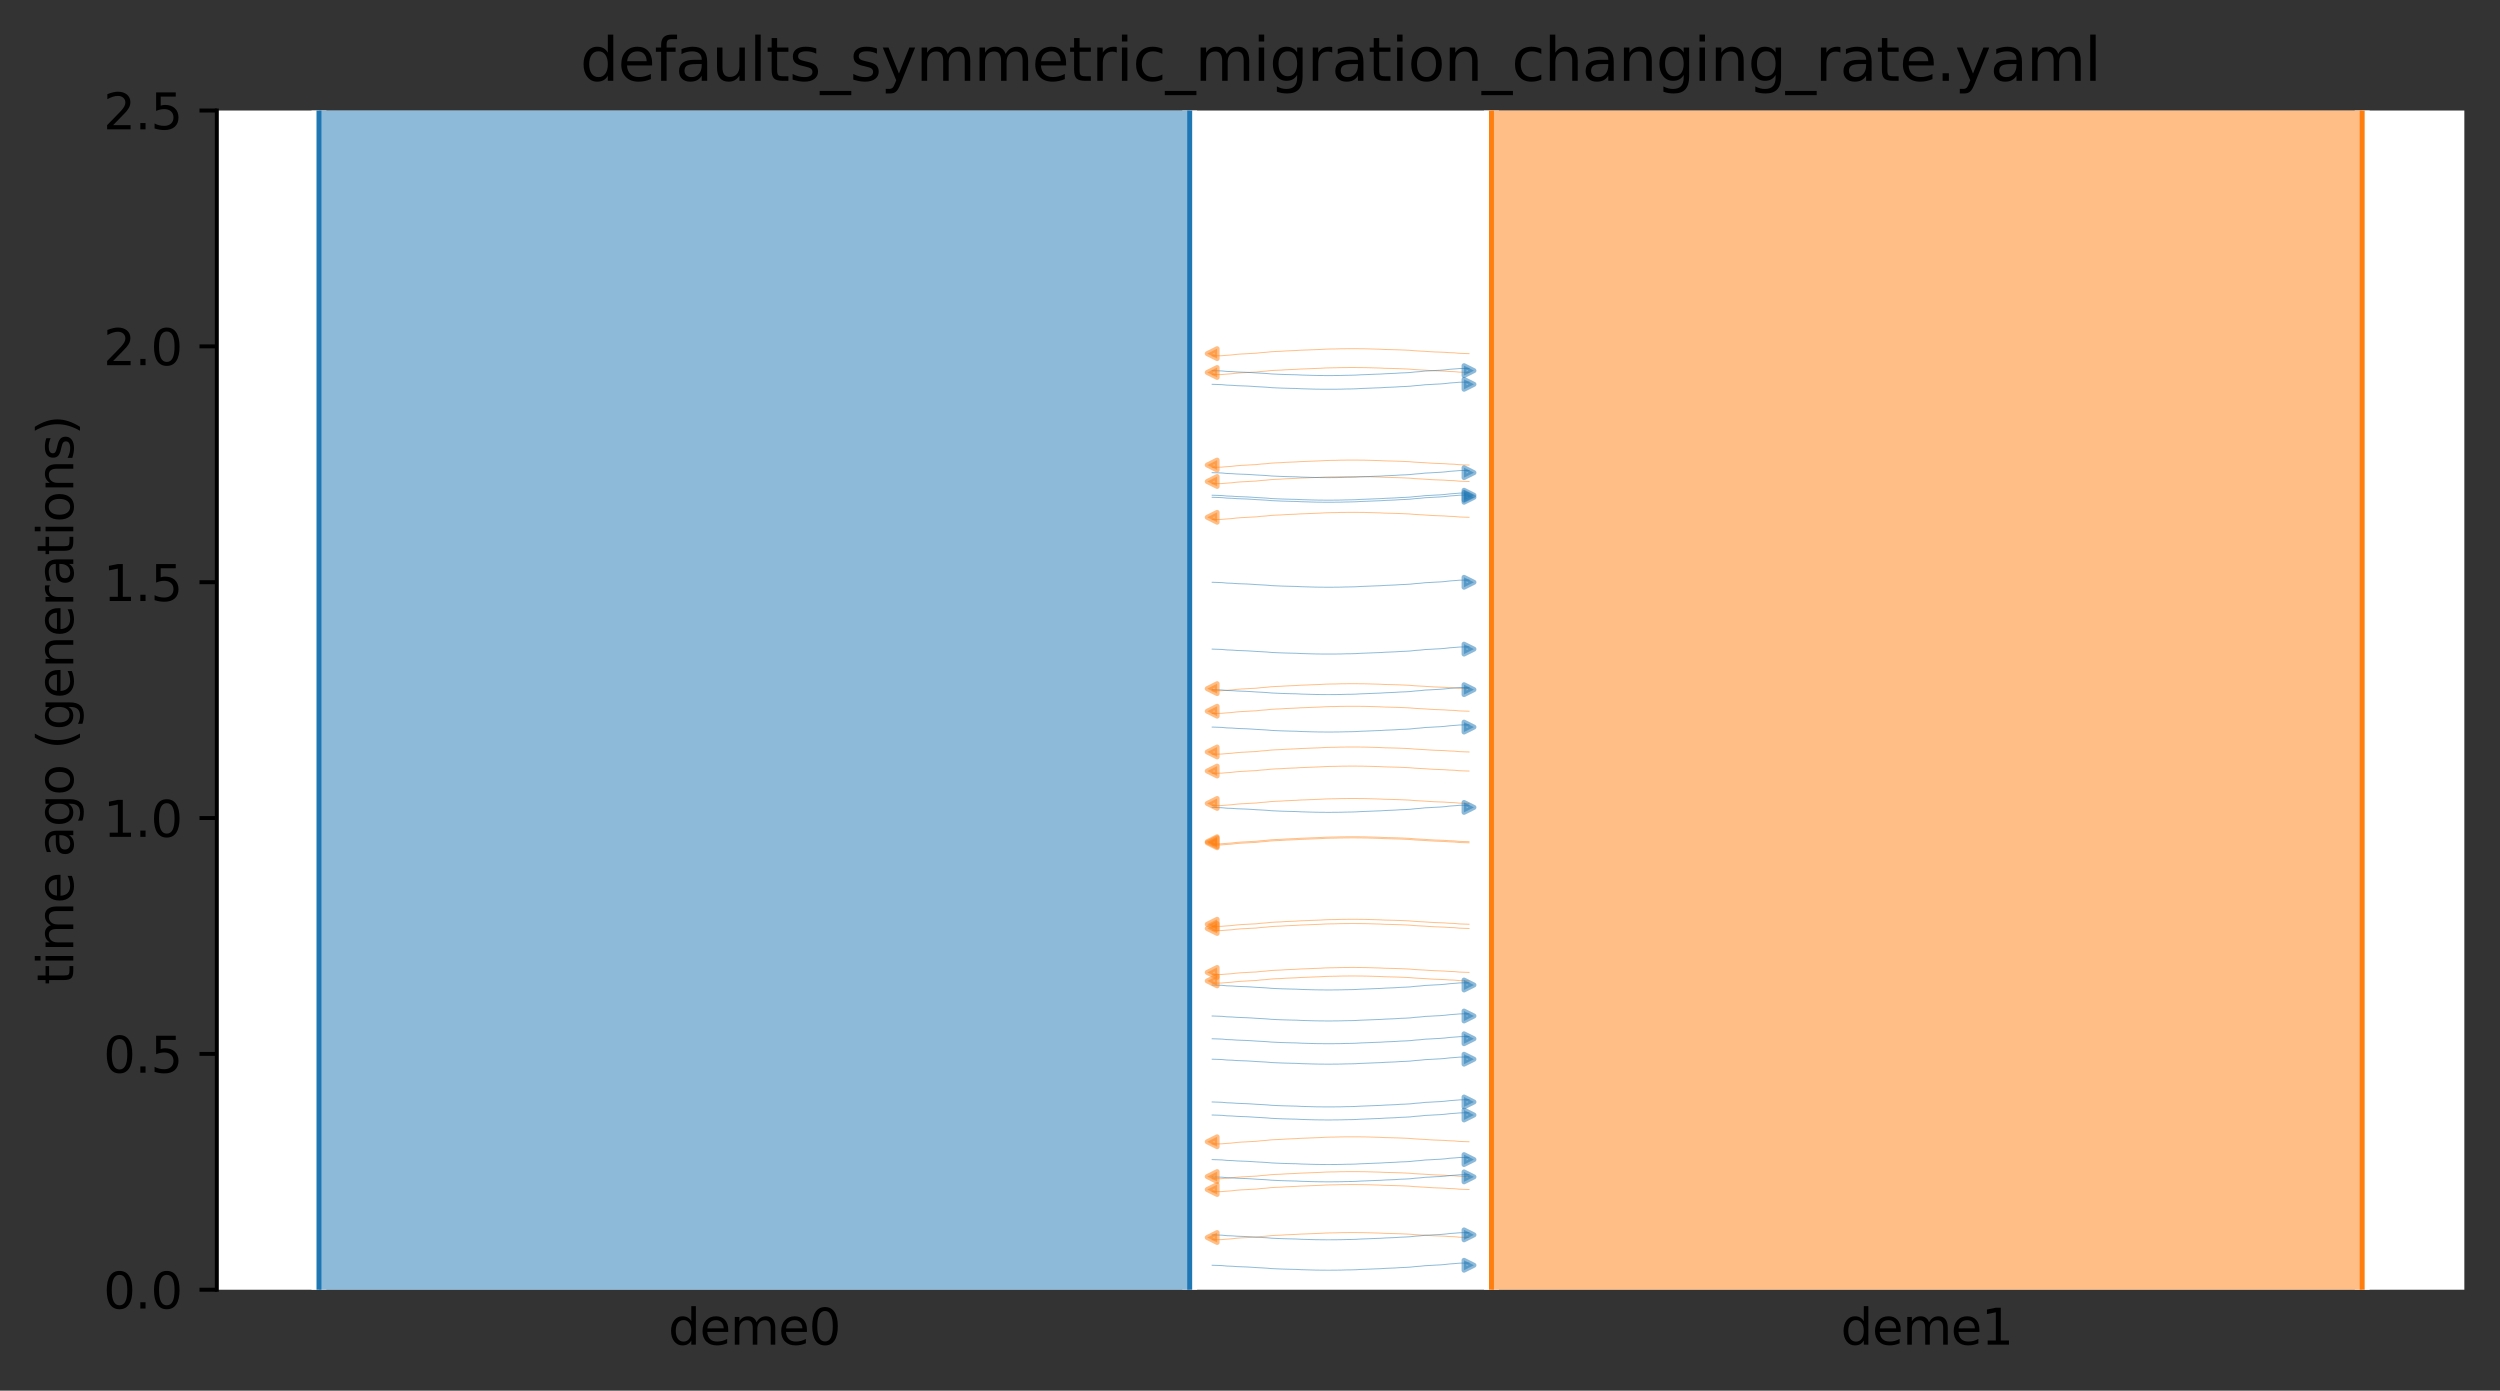 <?xml version="1.0" encoding="utf-8" standalone="no"?>
<!DOCTYPE svg PUBLIC "-//W3C//DTD SVG 1.1//EN"
  "http://www.w3.org/Graphics/SVG/1.1/DTD/svg11.dtd">
<svg xmlns:xlink="http://www.w3.org/1999/xlink" width="504.8pt" height="280.8pt" viewBox="0 0 504.8 280.8" xmlns="http://www.w3.org/2000/svg" version="1.1">
 <rect x="0" y="0" width="504.8" height="280.8" fill="#333333" stroke="none"/>
 <defs>
  <style type="text/css">*{stroke-linejoin: round; stroke-linecap: butt}</style>
 </defs>
 <g id="figure_1">
  <g id="patch_1">
   <path d="M 0 280.8 
L 504.8 280.8 
L 504.8 0 
L 0 0 
L 0 280.8 
z
" style="fill: none"/>
  </g>
  <g id="axes_1">
   <g id="patch_2">
    <path d="M 43.781 260.422 
L 497.6 260.422 
L 497.6 22.318 
L 43.781 22.318 
z
" style="fill: #ffffff"/>
   </g>
   <path d="M 296.619 71.407 
L 295.619 71.375 
L 294.619 71.339 
L 293.619 71.241 
L 292.619 71.208 
L 291.619 71.135 
L 290.619 71.096 
L 289.619 71.061 
L 288.619 71.003 
L 287.619 70.933 
L 286.619 70.881 
L 285.619 70.822 
L 284.619 70.733 
L 283.619 70.687 
L 282.619 70.645 
L 281.619 70.614 
L 280.619 70.588 
L 279.619 70.567 
L 278.619 70.513 
L 277.619 70.485 
L 276.619 70.455 
L 275.619 70.43 
L 274.619 70.418 
L 273.619 70.408 
L 272.619 70.409 
L 271.619 70.418 
L 270.619 70.43 
L 269.619 70.461 
L 268.619 70.472 
L 267.619 70.502 
L 266.619 70.562 
L 265.619 70.599 
L 264.619 70.638 
L 263.619 70.68 
L 262.619 70.713 
L 261.619 70.781 
L 260.619 70.82 
L 259.619 70.862 
L 258.619 70.933 
L 257.619 70.969 
L 256.619 71.028 
L 255.619 71.139 
L 254.619 71.209 
L 253.619 71.322 
L 252.619 71.368 
L 251.619 71.429 
L 250.619 71.478 
L 249.619 71.559 
L 248.619 71.677 
L 247.619 71.748 
L 246.619 71.831 
L 244.762 71.864 
" clip-path="url(#p7f704ee428)" style="fill: none; stroke: #ff7f0e; stroke-opacity: 0.5; stroke-width: 0.2; stroke-linecap: square"/>
   <path d="M 296.619 143.61 
L 295.619 143.579 
L 294.619 143.542 
L 293.619 143.444 
L 292.619 143.411 
L 291.619 143.338 
L 290.619 143.299 
L 289.619 143.264 
L 288.619 143.206 
L 287.619 143.136 
L 286.619 143.084 
L 285.619 143.025 
L 284.619 142.936 
L 283.619 142.89 
L 282.619 142.848 
L 281.619 142.817 
L 280.619 142.791 
L 279.619 142.77 
L 278.619 142.716 
L 277.619 142.688 
L 276.619 142.658 
L 275.619 142.633 
L 274.619 142.622 
L 273.619 142.611 
L 272.619 142.612 
L 271.619 142.621 
L 270.619 142.633 
L 269.619 142.664 
L 268.619 142.675 
L 267.619 142.705 
L 266.619 142.765 
L 265.619 142.802 
L 264.619 142.841 
L 263.619 142.884 
L 262.619 142.916 
L 261.619 142.984 
L 260.619 143.023 
L 259.619 143.066 
L 258.619 143.136 
L 257.619 143.173 
L 256.619 143.231 
L 255.619 143.342 
L 254.619 143.413 
L 253.619 143.525 
L 252.619 143.571 
L 251.619 143.633 
L 250.619 143.681 
L 249.619 143.762 
L 248.619 143.88 
L 247.619 143.951 
L 246.619 144.034 
L 244.762 144.067 
" clip-path="url(#p7f704ee428)" style="fill: none; stroke: #ff7f0e; stroke-opacity: 0.5; stroke-width: 0.2; stroke-linecap: square"/>
   <path d="M 296.619 104.454 
L 295.619 104.422 
L 294.619 104.385 
L 293.619 104.287 
L 292.619 104.255 
L 291.619 104.181 
L 290.619 104.143 
L 289.619 104.107 
L 288.619 104.05 
L 287.619 103.979 
L 286.619 103.927 
L 285.619 103.868 
L 284.619 103.78 
L 283.619 103.734 
L 282.619 103.691 
L 281.619 103.661 
L 280.619 103.635 
L 279.619 103.614 
L 278.619 103.559 
L 277.619 103.531 
L 276.619 103.502 
L 275.619 103.476 
L 274.619 103.465 
L 273.619 103.455 
L 272.619 103.455 
L 271.619 103.465 
L 270.619 103.476 
L 269.619 103.507 
L 268.619 103.519 
L 267.619 103.549 
L 266.619 103.608 
L 265.619 103.646 
L 264.619 103.685 
L 263.619 103.727 
L 262.619 103.76 
L 261.619 103.827 
L 260.619 103.866 
L 259.619 103.909 
L 258.619 103.98 
L 257.619 104.016 
L 256.619 104.075 
L 255.619 104.185 
L 254.619 104.256 
L 253.619 104.369 
L 252.619 104.415 
L 251.619 104.476 
L 250.619 104.525 
L 249.619 104.605 
L 248.619 104.724 
L 247.619 104.794 
L 246.619 104.877 
L 244.762 104.911 
" clip-path="url(#p7f704ee428)" style="fill: none; stroke: #ff7f0e; stroke-opacity: 0.5; stroke-width: 0.2; stroke-linecap: square"/>
   <path d="M 296.619 155.691 
L 295.619 155.659 
L 294.619 155.622 
L 293.619 155.524 
L 292.619 155.492 
L 291.619 155.418 
L 290.619 155.38 
L 289.619 155.344 
L 288.619 155.287 
L 287.619 155.216 
L 286.619 155.164 
L 285.619 155.105 
L 284.619 155.017 
L 283.619 154.971 
L 282.619 154.928 
L 281.619 154.898 
L 280.619 154.872 
L 279.619 154.851 
L 278.619 154.796 
L 277.619 154.768 
L 276.619 154.739 
L 275.619 154.713 
L 274.619 154.702 
L 273.619 154.692 
L 272.619 154.692 
L 271.619 154.702 
L 270.619 154.713 
L 269.619 154.744 
L 268.619 154.755 
L 267.619 154.786 
L 266.619 154.845 
L 265.619 154.883 
L 264.619 154.922 
L 263.619 154.964 
L 262.619 154.997 
L 261.619 155.064 
L 260.619 155.103 
L 259.619 155.146 
L 258.619 155.217 
L 257.619 155.253 
L 256.619 155.311 
L 255.619 155.422 
L 254.619 155.493 
L 253.619 155.606 
L 252.619 155.652 
L 251.619 155.713 
L 250.619 155.762 
L 249.619 155.842 
L 248.619 155.961 
L 247.619 156.031 
L 246.619 156.114 
L 244.762 156.148 
" clip-path="url(#p7f704ee428)" style="fill: none; stroke: #ff7f0e; stroke-opacity: 0.5; stroke-width: 0.2; stroke-linecap: square"/>
   <path d="M 296.619 162.232 
L 295.619 162.201 
L 294.619 162.164 
L 293.619 162.066 
L 292.619 162.033 
L 291.619 161.96 
L 290.619 161.921 
L 289.619 161.886 
L 288.619 161.828 
L 287.619 161.758 
L 286.619 161.706 
L 285.619 161.647 
L 284.619 161.558 
L 283.619 161.512 
L 282.619 161.47 
L 281.619 161.439 
L 280.619 161.413 
L 279.619 161.392 
L 278.619 161.338 
L 277.619 161.31 
L 276.619 161.28 
L 275.619 161.255 
L 274.619 161.243 
L 273.619 161.233 
L 272.619 161.234 
L 271.619 161.243 
L 270.619 161.255 
L 269.619 161.286 
L 268.619 161.297 
L 267.619 161.327 
L 266.619 161.387 
L 265.619 161.424 
L 264.619 161.463 
L 263.619 161.506 
L 262.619 161.538 
L 261.619 161.606 
L 260.619 161.645 
L 259.619 161.688 
L 258.619 161.758 
L 257.619 161.795 
L 256.619 161.853 
L 255.619 161.964 
L 254.619 162.035 
L 253.619 162.147 
L 252.619 162.193 
L 251.619 162.255 
L 250.619 162.303 
L 249.619 162.384 
L 248.619 162.502 
L 247.619 162.573 
L 246.619 162.656 
L 244.762 162.689 
" clip-path="url(#p7f704ee428)" style="fill: none; stroke: #ff7f0e; stroke-opacity: 0.5; stroke-width: 0.2; stroke-linecap: square"/>
   <path d="M 296.619 93.9 
L 295.619 93.869 
L 294.619 93.832 
L 293.619 93.734 
L 292.619 93.702 
L 291.619 93.628 
L 290.619 93.589 
L 289.619 93.554 
L 288.619 93.496 
L 287.619 93.426 
L 286.619 93.374 
L 285.619 93.315 
L 284.619 93.227 
L 283.619 93.18 
L 282.619 93.138 
L 281.619 93.108 
L 280.619 93.082 
L 279.619 93.06 
L 278.619 93.006 
L 277.619 92.978 
L 276.619 92.948 
L 275.619 92.923 
L 274.619 92.912 
L 273.619 92.902 
L 272.619 92.902 
L 271.619 92.911 
L 270.619 92.923 
L 269.619 92.954 
L 268.619 92.965 
L 267.619 92.995 
L 266.619 93.055 
L 265.619 93.092 
L 264.619 93.131 
L 263.619 93.174 
L 262.619 93.207 
L 261.619 93.274 
L 260.619 93.313 
L 259.619 93.356 
L 258.619 93.426 
L 257.619 93.463 
L 256.619 93.521 
L 255.619 93.632 
L 254.619 93.703 
L 253.619 93.816 
L 252.619 93.862 
L 251.619 93.923 
L 250.619 93.971 
L 249.619 94.052 
L 248.619 94.171 
L 247.619 94.241 
L 246.619 94.324 
L 244.762 94.357 
" clip-path="url(#p7f704ee428)" style="fill: none; stroke: #ff7f0e; stroke-opacity: 0.5; stroke-width: 0.2; stroke-linecap: square"/>
   <path d="M 296.619 75.207 
L 295.619 75.176 
L 294.619 75.139 
L 293.619 75.041 
L 292.619 75.009 
L 291.619 74.935 
L 290.619 74.896 
L 289.619 74.861 
L 288.619 74.803 
L 287.619 74.733 
L 286.619 74.681 
L 285.619 74.622 
L 284.619 74.534 
L 283.619 74.487 
L 282.619 74.445 
L 281.619 74.414 
L 280.619 74.388 
L 279.619 74.367 
L 278.619 74.313 
L 277.619 74.285 
L 276.619 74.255 
L 275.619 74.23 
L 274.619 74.219 
L 273.619 74.209 
L 272.619 74.209 
L 271.619 74.218 
L 270.619 74.23 
L 269.619 74.261 
L 268.619 74.272 
L 267.619 74.302 
L 266.619 74.362 
L 265.619 74.399 
L 264.619 74.438 
L 263.619 74.481 
L 262.619 74.513 
L 261.619 74.581 
L 260.619 74.62 
L 259.619 74.663 
L 258.619 74.733 
L 257.619 74.77 
L 256.619 74.828 
L 255.619 74.939 
L 254.619 75.01 
L 253.619 75.123 
L 252.619 75.168 
L 251.619 75.23 
L 250.619 75.278 
L 249.619 75.359 
L 248.619 75.478 
L 247.619 75.548 
L 246.619 75.631 
L 244.762 75.664 
" clip-path="url(#p7f704ee428)" style="fill: none; stroke: #ff7f0e; stroke-opacity: 0.5; stroke-width: 0.2; stroke-linecap: square"/>
   <path d="M 296.619 97.223 
L 295.619 97.191 
L 294.619 97.155 
L 293.619 97.057 
L 292.619 97.024 
L 291.619 96.951 
L 290.619 96.912 
L 289.619 96.877 
L 288.619 96.819 
L 287.619 96.749 
L 286.619 96.697 
L 285.619 96.638 
L 284.619 96.549 
L 283.619 96.503 
L 282.619 96.461 
L 281.619 96.43 
L 280.619 96.404 
L 279.619 96.383 
L 278.619 96.329 
L 277.619 96.301 
L 276.619 96.271 
L 275.619 96.246 
L 274.619 96.234 
L 273.619 96.224 
L 272.619 96.224 
L 271.619 96.234 
L 270.619 96.246 
L 269.619 96.277 
L 268.619 96.288 
L 267.619 96.318 
L 266.619 96.378 
L 265.619 96.415 
L 264.619 96.454 
L 263.619 96.496 
L 262.619 96.529 
L 261.619 96.597 
L 260.619 96.636 
L 259.619 96.678 
L 258.619 96.749 
L 257.619 96.785 
L 256.619 96.844 
L 255.619 96.955 
L 254.619 97.025 
L 253.619 97.138 
L 252.619 97.184 
L 251.619 97.245 
L 250.619 97.294 
L 249.619 97.375 
L 248.619 97.493 
L 247.619 97.563 
L 246.619 97.647 
L 244.762 97.68 
" clip-path="url(#p7f704ee428)" style="fill: none; stroke: #ff7f0e; stroke-opacity: 0.5; stroke-width: 0.2; stroke-linecap: square"/>
   <path d="M 296.619 139.051 
L 295.619 139.02 
L 294.619 138.983 
L 293.619 138.885 
L 292.619 138.852 
L 291.619 138.779 
L 290.619 138.74 
L 289.619 138.705 
L 288.619 138.647 
L 287.619 138.577 
L 286.619 138.525 
L 285.619 138.466 
L 284.619 138.377 
L 283.619 138.331 
L 282.619 138.289 
L 281.619 138.258 
L 280.619 138.232 
L 279.619 138.211 
L 278.619 138.157 
L 277.619 138.129 
L 276.619 138.099 
L 275.619 138.074 
L 274.619 138.063 
L 273.619 138.052 
L 272.619 138.053 
L 271.619 138.062 
L 270.619 138.074 
L 269.619 138.105 
L 268.619 138.116 
L 267.619 138.146 
L 266.619 138.206 
L 265.619 138.243 
L 264.619 138.282 
L 263.619 138.325 
L 262.619 138.357 
L 261.619 138.425 
L 260.619 138.464 
L 259.619 138.507 
L 258.619 138.577 
L 257.619 138.614 
L 256.619 138.672 
L 255.619 138.783 
L 254.619 138.854 
L 253.619 138.967 
L 252.619 139.012 
L 251.619 139.074 
L 250.619 139.122 
L 249.619 139.203 
L 248.619 139.321 
L 247.619 139.392 
L 246.619 139.475 
L 244.762 139.508 
" clip-path="url(#p7f704ee428)" style="fill: none; stroke: #ff7f0e; stroke-opacity: 0.5; stroke-width: 0.2; stroke-linecap: square"/>
   <path d="M 296.619 151.836 
L 295.619 151.804 
L 294.619 151.767 
L 293.619 151.669 
L 292.619 151.637 
L 291.619 151.563 
L 290.619 151.525 
L 289.619 151.489 
L 288.619 151.432 
L 287.619 151.361 
L 286.619 151.309 
L 285.619 151.25 
L 284.619 151.162 
L 283.619 151.116 
L 282.619 151.073 
L 281.619 151.043 
L 280.619 151.017 
L 279.619 150.996 
L 278.619 150.941 
L 277.619 150.913 
L 276.619 150.884 
L 275.619 150.858 
L 274.619 150.847 
L 273.619 150.837 
L 272.619 150.837 
L 271.619 150.847 
L 270.619 150.858 
L 269.619 150.889 
L 268.619 150.901 
L 267.619 150.931 
L 266.619 150.99 
L 265.619 151.028 
L 264.619 151.067 
L 263.619 151.109 
L 262.619 151.142 
L 261.619 151.209 
L 260.619 151.248 
L 259.619 151.291 
L 258.619 151.362 
L 257.619 151.398 
L 256.619 151.457 
L 255.619 151.567 
L 254.619 151.638 
L 253.619 151.751 
L 252.619 151.797 
L 251.619 151.858 
L 250.619 151.907 
L 249.619 151.987 
L 248.619 152.106 
L 247.619 152.176 
L 246.619 152.259 
L 244.762 152.293 
" clip-path="url(#p7f704ee428)" style="fill: none; stroke: #ff7f0e; stroke-opacity: 0.5; stroke-width: 0.2; stroke-linecap: square"/>
   <path d="M 244.762 74.834 
L 245.762 74.866 
L 246.762 74.903 
L 247.762 75.001 
L 248.762 75.033 
L 249.762 75.107 
L 250.762 75.145 
L 251.762 75.181 
L 252.762 75.238 
L 253.762 75.309 
L 254.762 75.361 
L 255.762 75.42 
L 256.762 75.508 
L 257.762 75.554 
L 258.762 75.597 
L 259.762 75.627 
L 260.762 75.653 
L 261.762 75.674 
L 262.762 75.729 
L 263.762 75.757 
L 264.762 75.786 
L 265.762 75.812 
L 266.762 75.823 
L 267.762 75.833 
L 268.762 75.833 
L 269.762 75.823 
L 270.762 75.812 
L 271.762 75.781 
L 272.762 75.769 
L 273.762 75.739 
L 274.762 75.68 
L 275.762 75.642 
L 276.762 75.603 
L 277.762 75.561 
L 278.762 75.528 
L 279.762 75.461 
L 280.762 75.422 
L 281.762 75.379 
L 282.762 75.308 
L 283.762 75.272 
L 284.762 75.213 
L 285.762 75.103 
L 286.762 75.032 
L 287.762 74.919 
L 288.762 74.873 
L 289.762 74.812 
L 290.762 74.763 
L 291.762 74.683 
L 292.762 74.564 
L 293.762 74.494 
L 294.762 74.411 
L 296.619 74.377 
" clip-path="url(#p7f704ee428)" style="fill: none; stroke: #1f77b4; stroke-opacity: 0.5; stroke-width: 0.2; stroke-linecap: square"/>
   <path d="M 244.762 117.574 
L 245.762 117.605 
L 246.762 117.642 
L 247.762 117.74 
L 248.762 117.772 
L 249.762 117.846 
L 250.762 117.884 
L 251.762 117.92 
L 252.762 117.977 
L 253.762 118.048 
L 254.762 118.1 
L 255.762 118.159 
L 256.762 118.247 
L 257.762 118.293 
L 258.762 118.336 
L 259.762 118.366 
L 260.762 118.392 
L 261.762 118.414 
L 262.762 118.468 
L 263.762 118.496 
L 264.762 118.525 
L 265.762 118.551 
L 266.762 118.562 
L 267.762 118.572 
L 268.762 118.572 
L 269.762 118.563 
L 270.762 118.551 
L 271.762 118.52 
L 272.762 118.509 
L 273.762 118.479 
L 274.762 118.419 
L 275.762 118.382 
L 276.762 118.342 
L 277.762 118.3 
L 278.762 118.267 
L 279.762 118.2 
L 280.762 118.161 
L 281.762 118.118 
L 282.762 118.047 
L 283.762 118.011 
L 284.762 117.953 
L 285.762 117.842 
L 286.762 117.771 
L 287.762 117.658 
L 288.762 117.612 
L 289.762 117.551 
L 290.762 117.503 
L 291.762 117.422 
L 292.762 117.303 
L 293.762 117.233 
L 294.762 117.15 
L 296.619 117.117 
" clip-path="url(#p7f704ee428)" style="fill: none; stroke: #1f77b4; stroke-opacity: 0.5; stroke-width: 0.2; stroke-linecap: square"/>
   <path d="M 244.762 95.44 
L 245.762 95.471 
L 246.762 95.508 
L 247.762 95.606 
L 248.762 95.638 
L 249.762 95.712 
L 250.762 95.751 
L 251.762 95.786 
L 252.762 95.844 
L 253.762 95.914 
L 254.762 95.966 
L 255.762 96.025 
L 256.762 96.113 
L 257.762 96.16 
L 258.762 96.202 
L 259.762 96.232 
L 260.762 96.259 
L 261.762 96.28 
L 262.762 96.334 
L 263.762 96.362 
L 264.762 96.392 
L 265.762 96.417 
L 266.762 96.428 
L 267.762 96.438 
L 268.762 96.438 
L 269.762 96.429 
L 270.762 96.417 
L 271.762 96.386 
L 272.762 96.375 
L 273.762 96.345 
L 274.762 96.285 
L 275.762 96.248 
L 276.762 96.209 
L 277.762 96.166 
L 278.762 96.133 
L 279.762 96.066 
L 280.762 96.027 
L 281.762 95.984 
L 282.762 95.914 
L 283.762 95.877 
L 284.762 95.819 
L 285.762 95.708 
L 286.762 95.637 
L 287.762 95.524 
L 288.762 95.479 
L 289.762 95.417 
L 290.762 95.369 
L 291.762 95.288 
L 292.762 95.169 
L 293.762 95.099 
L 294.762 95.016 
L 296.619 94.983 
" clip-path="url(#p7f704ee428)" style="fill: none; stroke: #1f77b4; stroke-opacity: 0.5; stroke-width: 0.2; stroke-linecap: square"/>
   <path d="M 244.762 99.993 
L 245.762 100.025 
L 246.762 100.062 
L 247.762 100.159 
L 248.762 100.192 
L 249.762 100.265 
L 250.762 100.304 
L 251.762 100.339 
L 252.762 100.397 
L 253.762 100.467 
L 254.762 100.519 
L 255.762 100.579 
L 256.762 100.667 
L 257.762 100.713 
L 258.762 100.755 
L 259.762 100.786 
L 260.762 100.812 
L 261.762 100.833 
L 262.762 100.887 
L 263.762 100.915 
L 264.762 100.945 
L 265.762 100.97 
L 266.762 100.982 
L 267.762 100.992 
L 268.762 100.992 
L 269.762 100.982 
L 270.762 100.97 
L 271.762 100.939 
L 272.762 100.928 
L 273.762 100.898 
L 274.762 100.838 
L 275.762 100.801 
L 276.762 100.762 
L 277.762 100.72 
L 278.762 100.687 
L 279.762 100.619 
L 280.762 100.58 
L 281.762 100.538 
L 282.762 100.467 
L 283.762 100.431 
L 284.762 100.372 
L 285.762 100.261 
L 286.762 100.191 
L 287.762 100.078 
L 288.762 100.032 
L 289.762 99.971 
L 290.762 99.922 
L 291.762 99.841 
L 292.762 99.723 
L 293.762 99.653 
L 294.762 99.569 
L 296.619 99.536 
" clip-path="url(#p7f704ee428)" style="fill: none; stroke: #1f77b4; stroke-opacity: 0.5; stroke-width: 0.2; stroke-linecap: square"/>
   <path d="M 244.762 163.03 
L 245.762 163.061 
L 246.762 163.098 
L 247.762 163.196 
L 248.762 163.228 
L 249.762 163.302 
L 250.762 163.34 
L 251.762 163.376 
L 252.762 163.433 
L 253.762 163.504 
L 254.762 163.556 
L 255.762 163.615 
L 256.762 163.703 
L 257.762 163.749 
L 258.762 163.792 
L 259.762 163.822 
L 260.762 163.848 
L 261.762 163.87 
L 262.762 163.924 
L 263.762 163.952 
L 264.762 163.982 
L 265.762 164.007 
L 266.762 164.018 
L 267.762 164.028 
L 268.762 164.028 
L 269.762 164.019 
L 270.762 164.007 
L 271.762 163.976 
L 272.762 163.965 
L 273.762 163.935 
L 274.762 163.875 
L 275.762 163.838 
L 276.762 163.798 
L 277.762 163.756 
L 278.762 163.723 
L 279.762 163.656 
L 280.762 163.617 
L 281.762 163.574 
L 282.762 163.503 
L 283.762 163.467 
L 284.762 163.409 
L 285.762 163.298 
L 286.762 163.227 
L 287.762 163.114 
L 288.762 163.068 
L 289.762 163.007 
L 290.762 162.959 
L 291.762 162.878 
L 292.762 162.759 
L 293.762 162.689 
L 294.762 162.606 
L 296.619 162.573 
" clip-path="url(#p7f704ee428)" style="fill: none; stroke: #1f77b4; stroke-opacity: 0.5; stroke-width: 0.2; stroke-linecap: square"/>
   <path d="M 244.762 131.069 
L 245.762 131.101 
L 246.762 131.137 
L 247.762 131.235 
L 248.762 131.268 
L 249.762 131.341 
L 250.762 131.38 
L 251.762 131.415 
L 252.762 131.473 
L 253.762 131.543 
L 254.762 131.595 
L 255.762 131.654 
L 256.762 131.743 
L 257.762 131.789 
L 258.762 131.831 
L 259.762 131.862 
L 260.762 131.888 
L 261.762 131.909 
L 262.762 131.963 
L 263.762 131.991 
L 264.762 132.021 
L 265.762 132.046 
L 266.762 132.058 
L 267.762 132.068 
L 268.762 132.067 
L 269.762 132.058 
L 270.762 132.046 
L 271.762 132.015 
L 272.762 132.004 
L 273.762 131.974 
L 274.762 131.914 
L 275.762 131.877 
L 276.762 131.838 
L 277.762 131.796 
L 278.762 131.763 
L 279.762 131.695 
L 280.762 131.656 
L 281.762 131.614 
L 282.762 131.543 
L 283.762 131.507 
L 284.762 131.448 
L 285.762 131.337 
L 286.762 131.267 
L 287.762 131.154 
L 288.762 131.108 
L 289.762 131.047 
L 290.762 130.998 
L 291.762 130.917 
L 292.762 130.799 
L 293.762 130.728 
L 294.762 130.645 
L 296.619 130.612 
" clip-path="url(#p7f704ee428)" style="fill: none; stroke: #1f77b4; stroke-opacity: 0.5; stroke-width: 0.2; stroke-linecap: square"/>
   <path d="M 244.762 100.413 
L 245.762 100.445 
L 246.762 100.482 
L 247.762 100.579 
L 248.762 100.612 
L 249.762 100.686 
L 250.762 100.724 
L 251.762 100.76 
L 252.762 100.817 
L 253.762 100.888 
L 254.762 100.94 
L 255.762 100.999 
L 256.762 101.087 
L 257.762 101.133 
L 258.762 101.175 
L 259.762 101.206 
L 260.762 101.232 
L 261.762 101.253 
L 262.762 101.308 
L 263.762 101.335 
L 264.762 101.365 
L 265.762 101.391 
L 266.762 101.402 
L 267.762 101.412 
L 268.762 101.412 
L 269.762 101.402 
L 270.762 101.391 
L 271.762 101.36 
L 272.762 101.348 
L 273.762 101.318 
L 274.762 101.258 
L 275.762 101.221 
L 276.762 101.182 
L 277.762 101.14 
L 278.762 101.107 
L 279.762 101.04 
L 280.762 101 
L 281.762 100.958 
L 282.762 100.887 
L 283.762 100.851 
L 284.762 100.792 
L 285.762 100.681 
L 286.762 100.611 
L 287.762 100.498 
L 288.762 100.452 
L 289.762 100.391 
L 290.762 100.342 
L 291.762 100.261 
L 292.762 100.143 
L 293.762 100.073 
L 294.762 99.989 
L 296.619 99.956 
" clip-path="url(#p7f704ee428)" style="fill: none; stroke: #1f77b4; stroke-opacity: 0.5; stroke-width: 0.2; stroke-linecap: square"/>
   <path d="M 244.762 139.254 
L 245.762 139.286 
L 246.762 139.323 
L 247.762 139.42 
L 248.762 139.453 
L 249.762 139.526 
L 250.762 139.565 
L 251.762 139.6 
L 252.762 139.658 
L 253.762 139.728 
L 254.762 139.78 
L 255.762 139.839 
L 256.762 139.928 
L 257.762 139.974 
L 258.762 140.016 
L 259.762 140.047 
L 260.762 140.073 
L 261.762 140.094 
L 262.762 140.148 
L 263.762 140.176 
L 264.762 140.206 
L 265.762 140.231 
L 266.762 140.243 
L 267.762 140.253 
L 268.762 140.253 
L 269.762 140.243 
L 270.762 140.231 
L 271.762 140.2 
L 272.762 140.189 
L 273.762 140.159 
L 274.762 140.099 
L 275.762 140.062 
L 276.762 140.023 
L 277.762 139.981 
L 278.762 139.948 
L 279.762 139.88 
L 280.762 139.841 
L 281.762 139.799 
L 282.762 139.728 
L 283.762 139.692 
L 284.762 139.633 
L 285.762 139.522 
L 286.762 139.452 
L 287.762 139.339 
L 288.762 139.293 
L 289.762 139.232 
L 290.762 139.183 
L 291.762 139.102 
L 292.762 138.984 
L 293.762 138.914 
L 294.762 138.83 
L 296.619 138.797 
" clip-path="url(#p7f704ee428)" style="fill: none; stroke: #1f77b4; stroke-opacity: 0.5; stroke-width: 0.2; stroke-linecap: square"/>
   <path d="M 244.762 146.812 
L 245.762 146.843 
L 246.762 146.88 
L 247.762 146.978 
L 248.762 147.01 
L 249.762 147.084 
L 250.762 147.123 
L 251.762 147.158 
L 252.762 147.216 
L 253.762 147.286 
L 254.762 147.338 
L 255.762 147.397 
L 256.762 147.485 
L 257.762 147.532 
L 258.762 147.574 
L 259.762 147.604 
L 260.762 147.63 
L 261.762 147.652 
L 262.762 147.706 
L 263.762 147.734 
L 264.762 147.764 
L 265.762 147.789 
L 266.762 147.8 
L 267.762 147.81 
L 268.762 147.81 
L 269.762 147.801 
L 270.762 147.789 
L 271.762 147.758 
L 272.762 147.747 
L 273.762 147.717 
L 274.762 147.657 
L 275.762 147.62 
L 276.762 147.581 
L 277.762 147.538 
L 278.762 147.505 
L 279.762 147.438 
L 280.762 147.399 
L 281.762 147.356 
L 282.762 147.286 
L 283.762 147.249 
L 284.762 147.191 
L 285.762 147.08 
L 286.762 147.009 
L 287.762 146.896 
L 288.762 146.85 
L 289.762 146.789 
L 290.762 146.741 
L 291.762 146.66 
L 292.762 146.541 
L 293.762 146.471 
L 294.762 146.388 
L 296.619 146.355 
" clip-path="url(#p7f704ee428)" style="fill: none; stroke: #1f77b4; stroke-opacity: 0.5; stroke-width: 0.2; stroke-linecap: square"/>
   <path d="M 244.762 77.602 
L 245.762 77.633 
L 246.762 77.67 
L 247.762 77.768 
L 248.762 77.8 
L 249.762 77.874 
L 250.762 77.913 
L 251.762 77.948 
L 252.762 78.006 
L 253.762 78.076 
L 254.762 78.128 
L 255.762 78.187 
L 256.762 78.275 
L 257.762 78.322 
L 258.762 78.364 
L 259.762 78.395 
L 260.762 78.421 
L 261.762 78.442 
L 262.762 78.496 
L 263.762 78.524 
L 264.762 78.554 
L 265.762 78.579 
L 266.762 78.59 
L 267.762 78.6 
L 268.762 78.6 
L 269.762 78.591 
L 270.762 78.579 
L 271.762 78.548 
L 272.762 78.537 
L 273.762 78.507 
L 274.762 78.447 
L 275.762 78.41 
L 276.762 78.371 
L 277.762 78.328 
L 278.762 78.296 
L 279.762 78.228 
L 280.762 78.189 
L 281.762 78.146 
L 282.762 78.076 
L 283.762 78.039 
L 284.762 77.981 
L 285.762 77.87 
L 286.762 77.799 
L 287.762 77.686 
L 288.762 77.641 
L 289.762 77.579 
L 290.762 77.531 
L 291.762 77.45 
L 292.762 77.331 
L 293.762 77.261 
L 294.762 77.178 
L 296.619 77.145 
" clip-path="url(#p7f704ee428)" style="fill: none; stroke: #1f77b4; stroke-opacity: 0.5; stroke-width: 0.2; stroke-linecap: square"/>
   <path d="M 296.619 169.956 
L 295.619 169.924 
L 294.619 169.887 
L 293.619 169.789 
L 292.619 169.757 
L 291.619 169.683 
L 290.619 169.645 
L 289.619 169.609 
L 288.619 169.552 
L 287.619 169.481 
L 286.619 169.429 
L 285.619 169.37 
L 284.619 169.282 
L 283.619 169.236 
L 282.619 169.193 
L 281.619 169.163 
L 280.619 169.137 
L 279.619 169.116 
L 278.619 169.061 
L 277.619 169.033 
L 276.619 169.004 
L 275.619 168.978 
L 274.619 168.967 
L 273.619 168.957 
L 272.619 168.957 
L 271.619 168.967 
L 270.619 168.978 
L 269.619 169.009 
L 268.619 169.021 
L 267.619 169.051 
L 266.619 169.11 
L 265.619 169.148 
L 264.619 169.187 
L 263.619 169.229 
L 262.619 169.262 
L 261.619 169.329 
L 260.619 169.368 
L 259.619 169.411 
L 258.619 169.482 
L 257.619 169.518 
L 256.619 169.577 
L 255.619 169.687 
L 254.619 169.758 
L 253.619 169.871 
L 252.619 169.917 
L 251.619 169.978 
L 250.619 170.027 
L 249.619 170.107 
L 248.619 170.226 
L 247.619 170.296 
L 246.619 170.379 
L 244.762 170.413 
" clip-path="url(#p7f704ee428)" style="fill: none; stroke: #ff7f0e; stroke-opacity: 0.5; stroke-width: 0.2; stroke-linecap: square"/>
   <path d="M 296.619 230.542 
L 295.619 230.511 
L 294.619 230.474 
L 293.619 230.376 
L 292.619 230.344 
L 291.619 230.27 
L 290.619 230.232 
L 289.619 230.196 
L 288.619 230.138 
L 287.619 230.068 
L 286.619 230.016 
L 285.619 229.957 
L 284.619 229.869 
L 283.619 229.823 
L 282.619 229.78 
L 281.619 229.75 
L 280.619 229.724 
L 279.619 229.702 
L 278.619 229.648 
L 277.619 229.62 
L 276.619 229.59 
L 275.619 229.565 
L 274.619 229.554 
L 273.619 229.544 
L 272.619 229.544 
L 271.619 229.553 
L 270.619 229.565 
L 269.619 229.596 
L 268.619 229.607 
L 267.619 229.637 
L 266.619 229.697 
L 265.619 229.734 
L 264.619 229.773 
L 263.619 229.816 
L 262.619 229.849 
L 261.619 229.916 
L 260.619 229.955 
L 259.619 229.998 
L 258.619 230.069 
L 257.619 230.105 
L 256.619 230.163 
L 255.619 230.274 
L 254.619 230.345 
L 253.619 230.458 
L 252.619 230.504 
L 251.619 230.565 
L 250.619 230.613 
L 249.619 230.694 
L 248.619 230.813 
L 247.619 230.883 
L 246.619 230.966 
L 244.762 230.999 
" clip-path="url(#p7f704ee428)" style="fill: none; stroke: #ff7f0e; stroke-opacity: 0.5; stroke-width: 0.2; stroke-linecap: square"/>
   <path d="M 296.619 198.068 
L 295.619 198.036 
L 294.619 197.999 
L 293.619 197.902 
L 292.619 197.869 
L 291.619 197.796 
L 290.619 197.757 
L 289.619 197.722 
L 288.619 197.664 
L 287.619 197.594 
L 286.619 197.542 
L 285.619 197.483 
L 284.619 197.394 
L 283.619 197.348 
L 282.619 197.306 
L 281.619 197.275 
L 280.619 197.249 
L 279.619 197.228 
L 278.619 197.174 
L 277.619 197.146 
L 276.619 197.116 
L 275.619 197.091 
L 274.619 197.079 
L 273.619 197.069 
L 272.619 197.069 
L 271.619 197.079 
L 270.619 197.091 
L 269.619 197.122 
L 268.619 197.133 
L 267.619 197.163 
L 266.619 197.223 
L 265.619 197.26 
L 264.619 197.299 
L 263.619 197.341 
L 262.619 197.374 
L 261.619 197.442 
L 260.619 197.481 
L 259.619 197.523 
L 258.619 197.594 
L 257.619 197.63 
L 256.619 197.689 
L 255.619 197.8 
L 254.619 197.87 
L 253.619 197.983 
L 252.619 198.029 
L 251.619 198.09 
L 250.619 198.139 
L 249.619 198.22 
L 248.619 198.338 
L 247.619 198.408 
L 246.619 198.492 
L 244.762 198.525 
" clip-path="url(#p7f704ee428)" style="fill: none; stroke: #ff7f0e; stroke-opacity: 0.5; stroke-width: 0.2; stroke-linecap: square"/>
   <path d="M 296.619 240.187 
L 295.619 240.156 
L 294.619 240.119 
L 293.619 240.021 
L 292.619 239.989 
L 291.619 239.915 
L 290.619 239.876 
L 289.619 239.841 
L 288.619 239.783 
L 287.619 239.713 
L 286.619 239.661 
L 285.619 239.602 
L 284.619 239.514 
L 283.619 239.467 
L 282.619 239.425 
L 281.619 239.395 
L 280.619 239.369 
L 279.619 239.347 
L 278.619 239.293 
L 277.619 239.265 
L 276.619 239.235 
L 275.619 239.21 
L 274.619 239.199 
L 273.619 239.189 
L 272.619 239.189 
L 271.619 239.198 
L 270.619 239.21 
L 269.619 239.241 
L 268.619 239.252 
L 267.619 239.282 
L 266.619 239.342 
L 265.619 239.379 
L 264.619 239.418 
L 263.619 239.461 
L 262.619 239.494 
L 261.619 239.561 
L 260.619 239.6 
L 259.619 239.643 
L 258.619 239.713 
L 257.619 239.75 
L 256.619 239.808 
L 255.619 239.919 
L 254.619 239.99 
L 253.619 240.103 
L 252.619 240.149 
L 251.619 240.21 
L 250.619 240.258 
L 249.619 240.339 
L 248.619 240.458 
L 247.619 240.528 
L 246.619 240.611 
L 244.762 240.644 
" clip-path="url(#p7f704ee428)" style="fill: none; stroke: #ff7f0e; stroke-opacity: 0.5; stroke-width: 0.2; stroke-linecap: square"/>
   <path d="M 296.619 170.18 
L 295.619 170.149 
L 294.619 170.112 
L 293.619 170.014 
L 292.619 169.982 
L 291.619 169.908 
L 290.619 169.87 
L 289.619 169.834 
L 288.619 169.777 
L 287.619 169.706 
L 286.619 169.654 
L 285.619 169.595 
L 284.619 169.507 
L 283.619 169.461 
L 282.619 169.418 
L 281.619 169.388 
L 280.619 169.362 
L 279.619 169.341 
L 278.619 169.286 
L 277.619 169.258 
L 276.619 169.229 
L 275.619 169.203 
L 274.619 169.192 
L 273.619 169.182 
L 272.619 169.182 
L 271.619 169.192 
L 270.619 169.203 
L 269.619 169.234 
L 268.619 169.245 
L 267.619 169.276 
L 266.619 169.335 
L 265.619 169.373 
L 264.619 169.412 
L 263.619 169.454 
L 262.619 169.487 
L 261.619 169.554 
L 260.619 169.593 
L 259.619 169.636 
L 258.619 169.707 
L 257.619 169.743 
L 256.619 169.801 
L 255.619 169.912 
L 254.619 169.983 
L 253.619 170.096 
L 252.619 170.142 
L 251.619 170.203 
L 250.619 170.252 
L 249.619 170.332 
L 248.619 170.451 
L 247.619 170.521 
L 246.619 170.604 
L 244.762 170.637 
" clip-path="url(#p7f704ee428)" style="fill: none; stroke: #ff7f0e; stroke-opacity: 0.5; stroke-width: 0.2; stroke-linecap: square"/>
   <path d="M 296.619 196.348 
L 295.619 196.317 
L 294.619 196.28 
L 293.619 196.182 
L 292.619 196.149 
L 291.619 196.076 
L 290.619 196.037 
L 289.619 196.002 
L 288.619 195.944 
L 287.619 195.874 
L 286.619 195.822 
L 285.619 195.763 
L 284.619 195.674 
L 283.619 195.628 
L 282.619 195.586 
L 281.619 195.555 
L 280.619 195.529 
L 279.619 195.508 
L 278.619 195.454 
L 277.619 195.426 
L 276.619 195.396 
L 275.619 195.371 
L 274.619 195.36 
L 273.619 195.349 
L 272.619 195.35 
L 271.619 195.359 
L 270.619 195.371 
L 269.619 195.402 
L 268.619 195.413 
L 267.619 195.443 
L 266.619 195.503 
L 265.619 195.54 
L 264.619 195.579 
L 263.619 195.622 
L 262.619 195.654 
L 261.619 195.722 
L 260.619 195.761 
L 259.619 195.804 
L 258.619 195.874 
L 257.619 195.911 
L 256.619 195.969 
L 255.619 196.08 
L 254.619 196.151 
L 253.619 196.264 
L 252.619 196.309 
L 251.619 196.371 
L 250.619 196.419 
L 249.619 196.5 
L 248.619 196.618 
L 247.619 196.689 
L 246.619 196.772 
L 244.762 196.805 
" clip-path="url(#p7f704ee428)" style="fill: none; stroke: #ff7f0e; stroke-opacity: 0.5; stroke-width: 0.2; stroke-linecap: square"/>
   <path d="M 296.619 186.624 
L 295.619 186.592 
L 294.619 186.556 
L 293.619 186.458 
L 292.619 186.425 
L 291.619 186.352 
L 290.619 186.313 
L 289.619 186.278 
L 288.619 186.22 
L 287.619 186.15 
L 286.619 186.098 
L 285.619 186.039 
L 284.619 185.95 
L 283.619 185.904 
L 282.619 185.862 
L 281.619 185.831 
L 280.619 185.805 
L 279.619 185.784 
L 278.619 185.73 
L 277.619 185.702 
L 276.619 185.672 
L 275.619 185.647 
L 274.619 185.635 
L 273.619 185.625 
L 272.619 185.625 
L 271.619 185.635 
L 270.619 185.647 
L 269.619 185.678 
L 268.619 185.689 
L 267.619 185.719 
L 266.619 185.779 
L 265.619 185.816 
L 264.619 185.855 
L 263.619 185.897 
L 262.619 185.93 
L 261.619 185.998 
L 260.619 186.037 
L 259.619 186.079 
L 258.619 186.15 
L 257.619 186.186 
L 256.619 186.245 
L 255.619 186.356 
L 254.619 186.426 
L 253.619 186.539 
L 252.619 186.585 
L 251.619 186.646 
L 250.619 186.695 
L 249.619 186.776 
L 248.619 186.894 
L 247.619 186.965 
L 246.619 187.048 
L 244.762 187.081 
" clip-path="url(#p7f704ee428)" style="fill: none; stroke: #ff7f0e; stroke-opacity: 0.5; stroke-width: 0.2; stroke-linecap: square"/>
   <path d="M 296.619 249.88 
L 295.619 249.848 
L 294.619 249.811 
L 293.619 249.714 
L 292.619 249.681 
L 291.619 249.607 
L 290.619 249.569 
L 289.619 249.533 
L 288.619 249.476 
L 287.619 249.405 
L 286.619 249.354 
L 285.619 249.294 
L 284.619 249.206 
L 283.619 249.16 
L 282.619 249.118 
L 281.619 249.087 
L 280.619 249.061 
L 279.619 249.04 
L 278.619 248.986 
L 277.619 248.958 
L 276.619 248.928 
L 275.619 248.902 
L 274.619 248.891 
L 273.619 248.881 
L 272.619 248.881 
L 271.619 248.891 
L 270.619 248.902 
L 269.619 248.934 
L 268.619 248.945 
L 267.619 248.975 
L 266.619 249.035 
L 265.619 249.072 
L 264.619 249.111 
L 263.619 249.153 
L 262.619 249.186 
L 261.619 249.253 
L 260.619 249.293 
L 259.619 249.335 
L 258.619 249.406 
L 257.619 249.442 
L 256.619 249.501 
L 255.619 249.612 
L 254.619 249.682 
L 253.619 249.795 
L 252.619 249.841 
L 251.619 249.902 
L 250.619 249.951 
L 249.619 250.032 
L 248.619 250.15 
L 247.619 250.22 
L 246.619 250.304 
L 244.762 250.337 
" clip-path="url(#p7f704ee428)" style="fill: none; stroke: #ff7f0e; stroke-opacity: 0.5; stroke-width: 0.2; stroke-linecap: square"/>
   <path d="M 296.619 237.572 
L 295.619 237.54 
L 294.619 237.503 
L 293.619 237.406 
L 292.619 237.373 
L 291.619 237.299 
L 290.619 237.261 
L 289.619 237.225 
L 288.619 237.168 
L 287.619 237.097 
L 286.619 237.045 
L 285.619 236.986 
L 284.619 236.898 
L 283.619 236.852 
L 282.619 236.809 
L 281.619 236.779 
L 280.619 236.753 
L 279.619 236.732 
L 278.619 236.677 
L 277.619 236.649 
L 276.619 236.62 
L 275.619 236.594 
L 274.619 236.583 
L 273.619 236.573 
L 272.619 236.573 
L 271.619 236.583 
L 270.619 236.594 
L 269.619 236.625 
L 268.619 236.637 
L 267.619 236.667 
L 266.619 236.726 
L 265.619 236.764 
L 264.619 236.803 
L 263.619 236.845 
L 262.619 236.878 
L 261.619 236.945 
L 260.619 236.985 
L 259.619 237.027 
L 258.619 237.098 
L 257.619 237.134 
L 256.619 237.193 
L 255.619 237.304 
L 254.619 237.374 
L 253.619 237.487 
L 252.619 237.533 
L 251.619 237.594 
L 250.619 237.643 
L 249.619 237.724 
L 248.619 237.842 
L 247.619 237.912 
L 246.619 237.995 
L 244.762 238.029 
" clip-path="url(#p7f704ee428)" style="fill: none; stroke: #ff7f0e; stroke-opacity: 0.5; stroke-width: 0.2; stroke-linecap: square"/>
   <path d="M 296.619 187.478 
L 295.619 187.447 
L 294.619 187.41 
L 293.619 187.312 
L 292.619 187.28 
L 291.619 187.206 
L 290.619 187.167 
L 289.619 187.132 
L 288.619 187.074 
L 287.619 187.004 
L 286.619 186.952 
L 285.619 186.893 
L 284.619 186.805 
L 283.619 186.758 
L 282.619 186.716 
L 281.619 186.686 
L 280.619 186.659 
L 279.619 186.638 
L 278.619 186.584 
L 277.619 186.556 
L 276.619 186.526 
L 275.619 186.501 
L 274.619 186.49 
L 273.619 186.48 
L 272.619 186.48 
L 271.619 186.489 
L 270.619 186.501 
L 269.619 186.532 
L 268.619 186.543 
L 267.619 186.573 
L 266.619 186.633 
L 265.619 186.67 
L 264.619 186.709 
L 263.619 186.752 
L 262.619 186.785 
L 261.619 186.852 
L 260.619 186.891 
L 259.619 186.934 
L 258.619 187.004 
L 257.619 187.041 
L 256.619 187.099 
L 255.619 187.21 
L 254.619 187.281 
L 253.619 187.394 
L 252.619 187.439 
L 251.619 187.501 
L 250.619 187.549 
L 249.619 187.63 
L 248.619 187.749 
L 247.619 187.819 
L 246.619 187.902 
L 244.762 187.935 
" clip-path="url(#p7f704ee428)" style="fill: none; stroke: #ff7f0e; stroke-opacity: 0.5; stroke-width: 0.2; stroke-linecap: square"/>
   <path d="M 244.762 237.635 
L 245.762 237.666 
L 246.762 237.703 
L 247.762 237.801 
L 248.762 237.833 
L 249.762 237.907 
L 250.762 237.945 
L 251.762 237.981 
L 252.762 238.039 
L 253.762 238.109 
L 254.762 238.161 
L 255.762 238.22 
L 256.762 238.308 
L 257.762 238.354 
L 258.762 238.397 
L 259.762 238.427 
L 260.762 238.453 
L 261.762 238.475 
L 262.762 238.529 
L 263.762 238.557 
L 264.762 238.587 
L 265.762 238.612 
L 266.762 238.623 
L 267.762 238.633 
L 268.762 238.633 
L 269.762 238.624 
L 270.762 238.612 
L 271.762 238.581 
L 272.762 238.57 
L 273.762 238.54 
L 274.762 238.48 
L 275.762 238.443 
L 276.762 238.404 
L 277.762 238.361 
L 278.762 238.328 
L 279.762 238.261 
L 280.762 238.222 
L 281.762 238.179 
L 282.762 238.108 
L 283.762 238.072 
L 284.762 238.014 
L 285.762 237.903 
L 286.762 237.832 
L 287.762 237.719 
L 288.762 237.673 
L 289.762 237.612 
L 290.762 237.564 
L 291.762 237.483 
L 292.762 237.364 
L 293.762 237.294 
L 294.762 237.211 
L 296.619 237.178 
" clip-path="url(#p7f704ee428)" style="fill: none; stroke: #1f77b4; stroke-opacity: 0.5; stroke-width: 0.2; stroke-linecap: square"/>
   <path d="M 244.762 249.342 
L 245.762 249.373 
L 246.762 249.41 
L 247.762 249.508 
L 248.762 249.541 
L 249.762 249.614 
L 250.762 249.653 
L 251.762 249.688 
L 252.762 249.746 
L 253.762 249.816 
L 254.762 249.868 
L 255.762 249.927 
L 256.762 250.016 
L 257.762 250.062 
L 258.762 250.104 
L 259.762 250.135 
L 260.762 250.161 
L 261.762 250.182 
L 262.762 250.236 
L 263.762 250.264 
L 264.762 250.294 
L 265.762 250.319 
L 266.762 250.331 
L 267.762 250.341 
L 268.762 250.34 
L 269.762 250.331 
L 270.762 250.319 
L 271.762 250.288 
L 272.762 250.277 
L 273.762 250.247 
L 274.762 250.187 
L 275.762 250.15 
L 276.762 250.111 
L 277.762 250.068 
L 278.762 250.036 
L 279.762 249.968 
L 280.762 249.929 
L 281.762 249.886 
L 282.762 249.816 
L 283.762 249.779 
L 284.762 249.721 
L 285.762 249.61 
L 286.762 249.539 
L 287.762 249.427 
L 288.762 249.381 
L 289.762 249.319 
L 290.762 249.271 
L 291.762 249.19 
L 292.762 249.072 
L 293.762 249.001 
L 294.762 248.918 
L 296.619 248.885 
" clip-path="url(#p7f704ee428)" style="fill: none; stroke: #1f77b4; stroke-opacity: 0.5; stroke-width: 0.2; stroke-linecap: square"/>
   <path d="M 244.762 255.48 
L 245.762 255.512 
L 246.762 255.549 
L 247.762 255.646 
L 248.762 255.679 
L 249.762 255.752 
L 250.762 255.791 
L 251.762 255.826 
L 252.762 255.884 
L 253.762 255.954 
L 254.762 256.006 
L 255.762 256.066 
L 256.762 256.154 
L 257.762 256.2 
L 258.762 256.242 
L 259.762 256.273 
L 260.762 256.299 
L 261.762 256.32 
L 262.762 256.374 
L 263.762 256.402 
L 264.762 256.432 
L 265.762 256.457 
L 266.762 256.469 
L 267.762 256.479 
L 268.762 256.479 
L 269.762 256.469 
L 270.762 256.457 
L 271.762 256.426 
L 272.762 256.415 
L 273.762 256.385 
L 274.762 256.325 
L 275.762 256.288 
L 276.762 256.249 
L 277.762 256.207 
L 278.762 256.174 
L 279.762 256.106 
L 280.762 256.067 
L 281.762 256.025 
L 282.762 255.954 
L 283.762 255.918 
L 284.762 255.859 
L 285.762 255.748 
L 286.762 255.678 
L 287.762 255.565 
L 288.762 255.519 
L 289.762 255.458 
L 290.762 255.409 
L 291.762 255.328 
L 292.762 255.21 
L 293.762 255.14 
L 294.762 255.056 
L 296.619 255.023 
" clip-path="url(#p7f704ee428)" style="fill: none; stroke: #1f77b4; stroke-opacity: 0.5; stroke-width: 0.2; stroke-linecap: square"/>
   <path d="M 244.762 205.151 
L 245.762 205.183 
L 246.762 205.22 
L 247.762 205.317 
L 248.762 205.35 
L 249.762 205.423 
L 250.762 205.462 
L 251.762 205.497 
L 252.762 205.555 
L 253.762 205.625 
L 254.762 205.677 
L 255.762 205.737 
L 256.762 205.825 
L 257.762 205.871 
L 258.762 205.913 
L 259.762 205.944 
L 260.762 205.97 
L 261.762 205.991 
L 262.762 206.045 
L 263.762 206.073 
L 264.762 206.103 
L 265.762 206.129 
L 266.762 206.14 
L 267.762 206.15 
L 268.762 206.15 
L 269.762 206.14 
L 270.762 206.128 
L 271.762 206.097 
L 272.762 206.086 
L 273.762 206.056 
L 274.762 205.996 
L 275.762 205.959 
L 276.762 205.92 
L 277.762 205.878 
L 278.762 205.845 
L 279.762 205.777 
L 280.762 205.738 
L 281.762 205.696 
L 282.762 205.625 
L 283.762 205.589 
L 284.762 205.53 
L 285.762 205.419 
L 286.762 205.349 
L 287.762 205.236 
L 288.762 205.19 
L 289.762 205.129 
L 290.762 205.08 
L 291.762 204.999 
L 292.762 204.881 
L 293.762 204.811 
L 294.762 204.727 
L 296.619 204.694 
" clip-path="url(#p7f704ee428)" style="fill: none; stroke: #1f77b4; stroke-opacity: 0.5; stroke-width: 0.2; stroke-linecap: square"/>
   <path d="M 244.762 234.144 
L 245.762 234.175 
L 246.762 234.212 
L 247.762 234.31 
L 248.762 234.342 
L 249.762 234.416 
L 250.762 234.455 
L 251.762 234.49 
L 252.762 234.548 
L 253.762 234.618 
L 254.762 234.67 
L 255.762 234.729 
L 256.762 234.817 
L 257.762 234.864 
L 258.762 234.906 
L 259.762 234.936 
L 260.762 234.962 
L 261.762 234.984 
L 262.762 235.038 
L 263.762 235.066 
L 264.762 235.096 
L 265.762 235.121 
L 266.762 235.132 
L 267.762 235.142 
L 268.762 235.142 
L 269.762 235.133 
L 270.762 235.121 
L 271.762 235.09 
L 272.762 235.079 
L 273.762 235.049 
L 274.762 234.989 
L 275.762 234.952 
L 276.762 234.913 
L 277.762 234.87 
L 278.762 234.837 
L 279.762 234.77 
L 280.762 234.731 
L 281.762 234.688 
L 282.762 234.618 
L 283.762 234.581 
L 284.762 234.523 
L 285.762 234.412 
L 286.762 234.341 
L 287.762 234.228 
L 288.762 234.182 
L 289.762 234.121 
L 290.762 234.073 
L 291.762 233.992 
L 292.762 233.873 
L 293.762 233.803 
L 294.762 233.72 
L 296.619 233.687 
" clip-path="url(#p7f704ee428)" style="fill: none; stroke: #1f77b4; stroke-opacity: 0.5; stroke-width: 0.2; stroke-linecap: square"/>
   <path d="M 244.762 198.893 
L 245.762 198.924 
L 246.762 198.961 
L 247.762 199.059 
L 248.762 199.091 
L 249.762 199.165 
L 250.762 199.203 
L 251.762 199.239 
L 252.762 199.296 
L 253.762 199.367 
L 254.762 199.419 
L 255.762 199.478 
L 256.762 199.566 
L 257.762 199.612 
L 258.762 199.655 
L 259.762 199.685 
L 260.762 199.711 
L 261.762 199.732 
L 262.762 199.787 
L 263.762 199.815 
L 264.762 199.844 
L 265.762 199.87 
L 266.762 199.881 
L 267.762 199.891 
L 268.762 199.891 
L 269.762 199.881 
L 270.762 199.87 
L 271.762 199.839 
L 272.762 199.828 
L 273.762 199.797 
L 274.762 199.738 
L 275.762 199.701 
L 276.762 199.661 
L 277.762 199.619 
L 278.762 199.586 
L 279.762 199.519 
L 280.762 199.48 
L 281.762 199.437 
L 282.762 199.366 
L 283.762 199.33 
L 284.762 199.272 
L 285.762 199.161 
L 286.762 199.09 
L 287.762 198.977 
L 288.762 198.931 
L 289.762 198.87 
L 290.762 198.822 
L 291.762 198.741 
L 292.762 198.622 
L 293.762 198.552 
L 294.762 198.469 
L 296.619 198.436 
" clip-path="url(#p7f704ee428)" style="fill: none; stroke: #1f77b4; stroke-opacity: 0.5; stroke-width: 0.2; stroke-linecap: square"/>
   <path d="M 244.762 225.142 
L 245.762 225.173 
L 246.762 225.21 
L 247.762 225.308 
L 248.762 225.34 
L 249.762 225.414 
L 250.762 225.453 
L 251.762 225.488 
L 252.762 225.546 
L 253.762 225.616 
L 254.762 225.668 
L 255.762 225.727 
L 256.762 225.815 
L 257.762 225.861 
L 258.762 225.904 
L 259.762 225.934 
L 260.762 225.96 
L 261.762 225.982 
L 262.762 226.036 
L 263.762 226.064 
L 264.762 226.094 
L 265.762 226.119 
L 266.762 226.13 
L 267.762 226.14 
L 268.762 226.14 
L 269.762 226.131 
L 270.762 226.119 
L 271.762 226.088 
L 272.762 226.077 
L 273.762 226.047 
L 274.762 225.987 
L 275.762 225.95 
L 276.762 225.911 
L 277.762 225.868 
L 278.762 225.835 
L 279.762 225.768 
L 280.762 225.729 
L 281.762 225.686 
L 282.762 225.616 
L 283.762 225.579 
L 284.762 225.521 
L 285.762 225.41 
L 286.762 225.339 
L 287.762 225.226 
L 288.762 225.18 
L 289.762 225.119 
L 290.762 225.071 
L 291.762 224.99 
L 292.762 224.871 
L 293.762 224.801 
L 294.762 224.718 
L 296.619 224.685 
" clip-path="url(#p7f704ee428)" style="fill: none; stroke: #1f77b4; stroke-opacity: 0.5; stroke-width: 0.2; stroke-linecap: square"/>
   <path d="M 244.762 213.875 
L 245.762 213.906 
L 246.762 213.943 
L 247.762 214.041 
L 248.762 214.073 
L 249.762 214.147 
L 250.762 214.185 
L 251.762 214.221 
L 252.762 214.278 
L 253.762 214.349 
L 254.762 214.401 
L 255.762 214.46 
L 256.762 214.548 
L 257.762 214.594 
L 258.762 214.637 
L 259.762 214.667 
L 260.762 214.693 
L 261.762 214.714 
L 262.762 214.769 
L 263.762 214.797 
L 264.762 214.826 
L 265.762 214.852 
L 266.762 214.863 
L 267.762 214.873 
L 268.762 214.873 
L 269.762 214.863 
L 270.762 214.852 
L 271.762 214.821 
L 272.762 214.81 
L 273.762 214.779 
L 274.762 214.72 
L 275.762 214.682 
L 276.762 214.643 
L 277.762 214.601 
L 278.762 214.568 
L 279.762 214.501 
L 280.762 214.462 
L 281.762 214.419 
L 282.762 214.348 
L 283.762 214.312 
L 284.762 214.254 
L 285.762 214.143 
L 286.762 214.072 
L 287.762 213.959 
L 288.762 213.913 
L 289.762 213.852 
L 290.762 213.803 
L 291.762 213.723 
L 292.762 213.604 
L 293.762 213.534 
L 294.762 213.451 
L 296.619 213.418 
" clip-path="url(#p7f704ee428)" style="fill: none; stroke: #1f77b4; stroke-opacity: 0.5; stroke-width: 0.2; stroke-linecap: square"/>
   <path d="M 244.762 209.746 
L 245.762 209.777 
L 246.762 209.814 
L 247.762 209.912 
L 248.762 209.944 
L 249.762 210.018 
L 250.762 210.056 
L 251.762 210.092 
L 252.762 210.15 
L 253.762 210.22 
L 254.762 210.272 
L 255.762 210.331 
L 256.762 210.419 
L 257.762 210.465 
L 258.762 210.508 
L 259.762 210.538 
L 260.762 210.564 
L 261.762 210.586 
L 262.762 210.64 
L 263.762 210.668 
L 264.762 210.698 
L 265.762 210.723 
L 266.762 210.734 
L 267.762 210.744 
L 268.762 210.744 
L 269.762 210.735 
L 270.762 210.723 
L 271.762 210.692 
L 272.762 210.681 
L 273.762 210.651 
L 274.762 210.591 
L 275.762 210.554 
L 276.762 210.515 
L 277.762 210.472 
L 278.762 210.439 
L 279.762 210.372 
L 280.762 210.333 
L 281.762 210.29 
L 282.762 210.22 
L 283.762 210.183 
L 284.762 210.125 
L 285.762 210.014 
L 286.762 209.943 
L 287.762 209.83 
L 288.762 209.784 
L 289.762 209.723 
L 290.762 209.675 
L 291.762 209.594 
L 292.762 209.475 
L 293.762 209.405 
L 294.762 209.322 
L 296.619 209.289 
" clip-path="url(#p7f704ee428)" style="fill: none; stroke: #1f77b4; stroke-opacity: 0.5; stroke-width: 0.2; stroke-linecap: square"/>
   <path d="M 244.762 222.509 
L 245.762 222.54 
L 246.762 222.577 
L 247.762 222.675 
L 248.762 222.707 
L 249.762 222.781 
L 250.762 222.819 
L 251.762 222.855 
L 252.762 222.912 
L 253.762 222.983 
L 254.762 223.035 
L 255.762 223.094 
L 256.762 223.182 
L 257.762 223.228 
L 258.762 223.271 
L 259.762 223.301 
L 260.762 223.327 
L 261.762 223.348 
L 262.762 223.403 
L 263.762 223.431 
L 264.762 223.46 
L 265.762 223.486 
L 266.762 223.497 
L 267.762 223.507 
L 268.762 223.507 
L 269.762 223.497 
L 270.762 223.486 
L 271.762 223.455 
L 272.762 223.444 
L 273.762 223.413 
L 274.762 223.354 
L 275.762 223.317 
L 276.762 223.277 
L 277.762 223.235 
L 278.762 223.202 
L 279.762 223.135 
L 280.762 223.096 
L 281.762 223.053 
L 282.762 222.982 
L 283.762 222.946 
L 284.762 222.888 
L 285.762 222.777 
L 286.762 222.706 
L 287.762 222.593 
L 288.762 222.547 
L 289.762 222.486 
L 290.762 222.438 
L 291.762 222.357 
L 292.762 222.238 
L 293.762 222.168 
L 294.762 222.085 
L 296.619 222.052 
" clip-path="url(#p7f704ee428)" style="fill: none; stroke: #1f77b4; stroke-opacity: 0.5; stroke-width: 0.2; stroke-linecap: square"/>
   <g id="patch_3">
    <path d="M 64.409 22.318 
L 64.409 260.422 
M 240.224 22.318 
L 240.224 260.422 
" clip-path="url(#p7f704ee428)" style="fill: none; stroke: #ffffff; stroke-width: 3; stroke-linejoin: miter"/>
    <path d="M 64.409 22.318 
L 64.409 260.422 
M 240.224 22.318 
L 240.224 260.422 
" clip-path="url(#p7f704ee428)" style="fill: none; stroke: #1f77b4; stroke-linejoin: miter"/>
    <g id="PolyCollection_1">
     <path d="M 240.224 22.318 
L 64.409 22.318 
L 64.409 260.422 
L 240.224 260.422 
L 240.224 260.422 
L 240.224 22.318 
z
" clip-path="url(#p7f704ee428)" style="fill: #1f77b4; fill-opacity: 0.5"/>
    </g>
    <g id="patch_4">
     <path d="M 301.157 22.318 
L 301.157 260.422 
M 476.972 22.318 
L 476.972 260.422 
" clip-path="url(#p7f704ee428)" style="fill: none; stroke: #ffffff; stroke-width: 3; stroke-linejoin: miter"/>
     <path d="M 301.157 22.318 
L 301.157 260.422 
M 476.972 22.318 
L 476.972 260.422 
" clip-path="url(#p7f704ee428)" style="fill: none; stroke: #ff7f0e; stroke-linejoin: miter"/>
     <g id="PolyCollection_2">
      <path d="M 476.972 22.318 
L 301.157 22.318 
L 301.157 260.422 
L 476.972 260.422 
L 476.972 260.422 
L 476.972 22.318 
z
" clip-path="url(#p7f704ee428)" style="fill: #ff7f0e; fill-opacity: 0.5"/>
     </g>
     <g id="matplotlib.axis_1">
      <g id="xtick_1">
       <g id="line2d_1"/>
       <g id="text_1">
        <!-- deme0 -->
        <g transform="translate(134.938 271.52)scale(0.1 -0.1)">
         <defs>
          <path id="DejaVuSans-64" d="M 2906 2969 
L 2906 4863 
L 3481 4863 
L 3481 0 
L 2906 0 
L 2906 525 
Q 2725 213 2448 61 
Q 2172 -91 1784 -91 
Q 1150 -91 751 415 
Q 353 922 353 1747 
Q 353 2572 751 3078 
Q 1150 3584 1784 3584 
Q 2172 3584 2448 3432 
Q 2725 3281 2906 2969 
z
M 947 1747 
Q 947 1113 1208 752 
Q 1469 391 1925 391 
Q 2381 391 2643 752 
Q 2906 1113 2906 1747 
Q 2906 2381 2643 2742 
Q 2381 3103 1925 3103 
Q 1469 3103 1208 2742 
Q 947 2381 947 1747 
z
" transform="scale(0.016)"/>
          <path id="DejaVuSans-65" d="M 3597 1894 
L 3597 1613 
L 953 1613 
Q 991 1019 1311 708 
Q 1631 397 2203 397 
Q 2534 397 2845 478 
Q 3156 559 3463 722 
L 3463 178 
Q 3153 47 2828 -22 
Q 2503 -91 2169 -91 
Q 1331 -91 842 396 
Q 353 884 353 1716 
Q 353 2575 817 3079 
Q 1281 3584 2069 3584 
Q 2775 3584 3186 3129 
Q 3597 2675 3597 1894 
z
M 3022 2063 
Q 3016 2534 2758 2815 
Q 2500 3097 2075 3097 
Q 1594 3097 1305 2825 
Q 1016 2553 972 2059 
L 3022 2063 
z
" transform="scale(0.016)"/>
          <path id="DejaVuSans-6d" d="M 3328 2828 
Q 3544 3216 3844 3400 
Q 4144 3584 4550 3584 
Q 5097 3584 5394 3201 
Q 5691 2819 5691 2113 
L 5691 0 
L 5113 0 
L 5113 2094 
Q 5113 2597 4934 2840 
Q 4756 3084 4391 3084 
Q 3944 3084 3684 2787 
Q 3425 2491 3425 1978 
L 3425 0 
L 2847 0 
L 2847 2094 
Q 2847 2600 2669 2842 
Q 2491 3084 2119 3084 
Q 1678 3084 1418 2786 
Q 1159 2488 1159 1978 
L 1159 0 
L 581 0 
L 581 3500 
L 1159 3500 
L 1159 2956 
Q 1356 3278 1631 3431 
Q 1906 3584 2284 3584 
Q 2666 3584 2933 3390 
Q 3200 3197 3328 2828 
z
" transform="scale(0.016)"/>
          <path id="DejaVuSans-30" d="M 2034 4250 
Q 1547 4250 1301 3770 
Q 1056 3291 1056 2328 
Q 1056 1369 1301 889 
Q 1547 409 2034 409 
Q 2525 409 2770 889 
Q 3016 1369 3016 2328 
Q 3016 3291 2770 3770 
Q 2525 4250 2034 4250 
z
M 2034 4750 
Q 2819 4750 3233 4129 
Q 3647 3509 3647 2328 
Q 3647 1150 3233 529 
Q 2819 -91 2034 -91 
Q 1250 -91 836 529 
Q 422 1150 422 2328 
Q 422 3509 836 4129 
Q 1250 4750 2034 4750 
z
" transform="scale(0.016)"/>
         </defs>
         <use xlink:href="#DejaVuSans-64"/>
         <use xlink:href="#DejaVuSans-65" x="63.477"/>
         <use xlink:href="#DejaVuSans-6d" x="125"/>
         <use xlink:href="#DejaVuSans-65" x="222.412"/>
         <use xlink:href="#DejaVuSans-30" x="283.936"/>
        </g>
       </g>
      </g>
      <g id="xtick_2">
       <g id="line2d_2"/>
       <g id="text_2">
        <!-- deme1 -->
        <g transform="translate(371.686 271.52)scale(0.1 -0.1)">
         <defs>
          <path id="DejaVuSans-31" d="M 794 531 
L 1825 531 
L 1825 4091 
L 703 3866 
L 703 4441 
L 1819 4666 
L 2450 4666 
L 2450 531 
L 3481 531 
L 3481 0 
L 794 0 
L 794 531 
z
" transform="scale(0.016)"/>
         </defs>
         <use xlink:href="#DejaVuSans-64"/>
         <use xlink:href="#DejaVuSans-65" x="63.477"/>
         <use xlink:href="#DejaVuSans-6d" x="125"/>
         <use xlink:href="#DejaVuSans-65" x="222.412"/>
         <use xlink:href="#DejaVuSans-31" x="283.936"/>
        </g>
       </g>
      </g>
     </g>
     <g id="matplotlib.axis_2">
      <g id="ytick_1">
       <g id="line2d_3">
        <defs>
         <path id="mdcfe11613e" d="M 0 0 
L -3.5 0 
" style="stroke: #000000; stroke-width: 0.8"/>
        </defs>
        <g>
         <use xlink:href="#mdcfe11613e" x="43.781" y="260.422" style="stroke: #000000; stroke-width: 0.8"/>
        </g>
       </g>
       <g id="text_3">
        <!-- 0.0 -->
        <g transform="translate(20.878 264.221)scale(0.1 -0.1)">
         <defs>
          <path id="DejaVuSans-2e" d="M 684 794 
L 1344 794 
L 1344 0 
L 684 0 
L 684 794 
z
" transform="scale(0.016)"/>
         </defs>
         <use xlink:href="#DejaVuSans-30"/>
         <use xlink:href="#DejaVuSans-2e" x="63.623"/>
         <use xlink:href="#DejaVuSans-30" x="95.41"/>
        </g>
       </g>
      </g>
      <g id="ytick_2">
       <g id="line2d_4">
        <g>
         <use xlink:href="#mdcfe11613e" x="43.781" y="212.801" style="stroke: #000000; stroke-width: 0.8"/>
        </g>
       </g>
       <g id="text_4">
        <!-- 0.5 -->
        <g transform="translate(20.878 216.6)scale(0.1 -0.1)">
         <defs>
          <path id="DejaVuSans-35" d="M 691 4666 
L 3169 4666 
L 3169 4134 
L 1269 4134 
L 1269 2991 
Q 1406 3038 1543 3061 
Q 1681 3084 1819 3084 
Q 2600 3084 3056 2656 
Q 3513 2228 3513 1497 
Q 3513 744 3044 326 
Q 2575 -91 1722 -91 
Q 1428 -91 1123 -41 
Q 819 9 494 109 
L 494 744 
Q 775 591 1075 516 
Q 1375 441 1709 441 
Q 2250 441 2565 725 
Q 2881 1009 2881 1497 
Q 2881 1984 2565 2268 
Q 2250 2553 1709 2553 
Q 1456 2553 1204 2497 
Q 953 2441 691 2322 
L 691 4666 
z
" transform="scale(0.016)"/>
         </defs>
         <use xlink:href="#DejaVuSans-30"/>
         <use xlink:href="#DejaVuSans-2e" x="63.623"/>
         <use xlink:href="#DejaVuSans-35" x="95.41"/>
        </g>
       </g>
      </g>
      <g id="ytick_3">
       <g id="line2d_5">
        <g>
         <use xlink:href="#mdcfe11613e" x="43.781" y="165.18" style="stroke: #000000; stroke-width: 0.8"/>
        </g>
       </g>
       <g id="text_5">
        <!-- 1.0 -->
        <g transform="translate(20.878 168.98)scale(0.1 -0.1)">
         <use xlink:href="#DejaVuSans-31"/>
         <use xlink:href="#DejaVuSans-2e" x="63.623"/>
         <use xlink:href="#DejaVuSans-30" x="95.41"/>
        </g>
       </g>
      </g>
      <g id="ytick_4">
       <g id="line2d_6">
        <g>
         <use xlink:href="#mdcfe11613e" x="43.781" y="117.56" style="stroke: #000000; stroke-width: 0.8"/>
        </g>
       </g>
       <g id="text_6">
        <!-- 1.5 -->
        <g transform="translate(20.878 121.359)scale(0.1 -0.1)">
         <use xlink:href="#DejaVuSans-31"/>
         <use xlink:href="#DejaVuSans-2e" x="63.623"/>
         <use xlink:href="#DejaVuSans-35" x="95.41"/>
        </g>
       </g>
      </g>
      <g id="ytick_5">
       <g id="line2d_7">
        <g>
         <use xlink:href="#mdcfe11613e" x="43.781" y="69.939" style="stroke: #000000; stroke-width: 0.8"/>
        </g>
       </g>
       <g id="text_7">
        <!-- 2.0 -->
        <g transform="translate(20.878 73.738)scale(0.1 -0.1)">
         <defs>
          <path id="DejaVuSans-32" d="M 1228 531 
L 3431 531 
L 3431 0 
L 469 0 
L 469 531 
Q 828 903 1448 1529 
Q 2069 2156 2228 2338 
Q 2531 2678 2651 2914 
Q 2772 3150 2772 3378 
Q 2772 3750 2511 3984 
Q 2250 4219 1831 4219 
Q 1534 4219 1204 4116 
Q 875 4013 500 3803 
L 500 4441 
Q 881 4594 1212 4672 
Q 1544 4750 1819 4750 
Q 2544 4750 2975 4387 
Q 3406 4025 3406 3419 
Q 3406 3131 3298 2873 
Q 3191 2616 2906 2266 
Q 2828 2175 2409 1742 
Q 1991 1309 1228 531 
z
" transform="scale(0.016)"/>
         </defs>
         <use xlink:href="#DejaVuSans-32"/>
         <use xlink:href="#DejaVuSans-2e" x="63.623"/>
         <use xlink:href="#DejaVuSans-30" x="95.41"/>
        </g>
       </g>
      </g>
      <g id="ytick_6">
       <g id="line2d_8">
        <g>
         <use xlink:href="#mdcfe11613e" x="43.781" y="22.318" style="stroke: #000000; stroke-width: 0.8"/>
        </g>
       </g>
       <g id="text_8">
        <!-- 2.5 -->
        <g transform="translate(20.878 26.117)scale(0.1 -0.1)">
         <use xlink:href="#DejaVuSans-32"/>
         <use xlink:href="#DejaVuSans-2e" x="63.623"/>
         <use xlink:href="#DejaVuSans-35" x="95.41"/>
        </g>
       </g>
      </g>
      <g id="text_9">
       <!-- time ago (generations) -->
       <g transform="translate(14.798 198.841)rotate(-90)scale(0.1 -0.1)">
        <defs>
         <path id="DejaVuSans-74" d="M 1172 4494 
L 1172 3500 
L 2356 3500 
L 2356 3053 
L 1172 3053 
L 1172 1153 
Q 1172 725 1289 603 
Q 1406 481 1766 481 
L 2356 481 
L 2356 0 
L 1766 0 
Q 1100 0 847 248 
Q 594 497 594 1153 
L 594 3053 
L 172 3053 
L 172 3500 
L 594 3500 
L 594 4494 
L 1172 4494 
z
" transform="scale(0.016)"/>
         <path id="DejaVuSans-69" d="M 603 3500 
L 1178 3500 
L 1178 0 
L 603 0 
L 603 3500 
z
M 603 4863 
L 1178 4863 
L 1178 4134 
L 603 4134 
L 603 4863 
z
" transform="scale(0.016)"/>
         <path id="DejaVuSans-20" transform="scale(0.016)"/>
         <path id="DejaVuSans-61" d="M 2194 1759 
Q 1497 1759 1228 1600 
Q 959 1441 959 1056 
Q 959 750 1161 570 
Q 1363 391 1709 391 
Q 2188 391 2477 730 
Q 2766 1069 2766 1631 
L 2766 1759 
L 2194 1759 
z
M 3341 1997 
L 3341 0 
L 2766 0 
L 2766 531 
Q 2569 213 2275 61 
Q 1981 -91 1556 -91 
Q 1019 -91 701 211 
Q 384 513 384 1019 
Q 384 1609 779 1909 
Q 1175 2209 1959 2209 
L 2766 2209 
L 2766 2266 
Q 2766 2663 2505 2880 
Q 2244 3097 1772 3097 
Q 1472 3097 1187 3025 
Q 903 2953 641 2809 
L 641 3341 
Q 956 3463 1253 3523 
Q 1550 3584 1831 3584 
Q 2591 3584 2966 3190 
Q 3341 2797 3341 1997 
z
" transform="scale(0.016)"/>
         <path id="DejaVuSans-67" d="M 2906 1791 
Q 2906 2416 2648 2759 
Q 2391 3103 1925 3103 
Q 1463 3103 1205 2759 
Q 947 2416 947 1791 
Q 947 1169 1205 825 
Q 1463 481 1925 481 
Q 2391 481 2648 825 
Q 2906 1169 2906 1791 
z
M 3481 434 
Q 3481 -459 3084 -895 
Q 2688 -1331 1869 -1331 
Q 1566 -1331 1297 -1286 
Q 1028 -1241 775 -1147 
L 775 -588 
Q 1028 -725 1275 -790 
Q 1522 -856 1778 -856 
Q 2344 -856 2625 -561 
Q 2906 -266 2906 331 
L 2906 616 
Q 2728 306 2450 153 
Q 2172 0 1784 0 
Q 1141 0 747 490 
Q 353 981 353 1791 
Q 353 2603 747 3093 
Q 1141 3584 1784 3584 
Q 2172 3584 2450 3431 
Q 2728 3278 2906 2969 
L 2906 3500 
L 3481 3500 
L 3481 434 
z
" transform="scale(0.016)"/>
         <path id="DejaVuSans-6f" d="M 1959 3097 
Q 1497 3097 1228 2736 
Q 959 2375 959 1747 
Q 959 1119 1226 758 
Q 1494 397 1959 397 
Q 2419 397 2687 759 
Q 2956 1122 2956 1747 
Q 2956 2369 2687 2733 
Q 2419 3097 1959 3097 
z
M 1959 3584 
Q 2709 3584 3137 3096 
Q 3566 2609 3566 1747 
Q 3566 888 3137 398 
Q 2709 -91 1959 -91 
Q 1206 -91 779 398 
Q 353 888 353 1747 
Q 353 2609 779 3096 
Q 1206 3584 1959 3584 
z
" transform="scale(0.016)"/>
         <path id="DejaVuSans-28" d="M 1984 4856 
Q 1566 4138 1362 3434 
Q 1159 2731 1159 2009 
Q 1159 1288 1364 580 
Q 1569 -128 1984 -844 
L 1484 -844 
Q 1016 -109 783 600 
Q 550 1309 550 2009 
Q 550 2706 781 3412 
Q 1013 4119 1484 4856 
L 1984 4856 
z
" transform="scale(0.016)"/>
         <path id="DejaVuSans-6e" d="M 3513 2113 
L 3513 0 
L 2938 0 
L 2938 2094 
Q 2938 2591 2744 2837 
Q 2550 3084 2163 3084 
Q 1697 3084 1428 2787 
Q 1159 2491 1159 1978 
L 1159 0 
L 581 0 
L 581 3500 
L 1159 3500 
L 1159 2956 
Q 1366 3272 1645 3428 
Q 1925 3584 2291 3584 
Q 2894 3584 3203 3211 
Q 3513 2838 3513 2113 
z
" transform="scale(0.016)"/>
         <path id="DejaVuSans-72" d="M 2631 2963 
Q 2534 3019 2420 3045 
Q 2306 3072 2169 3072 
Q 1681 3072 1420 2755 
Q 1159 2438 1159 1844 
L 1159 0 
L 581 0 
L 581 3500 
L 1159 3500 
L 1159 2956 
Q 1341 3275 1631 3429 
Q 1922 3584 2338 3584 
Q 2397 3584 2469 3576 
Q 2541 3569 2628 3553 
L 2631 2963 
z
" transform="scale(0.016)"/>
         <path id="DejaVuSans-73" d="M 2834 3397 
L 2834 2853 
Q 2591 2978 2328 3040 
Q 2066 3103 1784 3103 
Q 1356 3103 1142 2972 
Q 928 2841 928 2578 
Q 928 2378 1081 2264 
Q 1234 2150 1697 2047 
L 1894 2003 
Q 2506 1872 2764 1633 
Q 3022 1394 3022 966 
Q 3022 478 2636 193 
Q 2250 -91 1575 -91 
Q 1294 -91 989 -36 
Q 684 19 347 128 
L 347 722 
Q 666 556 975 473 
Q 1284 391 1588 391 
Q 1994 391 2212 530 
Q 2431 669 2431 922 
Q 2431 1156 2273 1281 
Q 2116 1406 1581 1522 
L 1381 1569 
Q 847 1681 609 1914 
Q 372 2147 372 2553 
Q 372 3047 722 3315 
Q 1072 3584 1716 3584 
Q 2034 3584 2315 3537 
Q 2597 3491 2834 3397 
z
" transform="scale(0.016)"/>
         <path id="DejaVuSans-29" d="M 513 4856 
L 1013 4856 
Q 1481 4119 1714 3412 
Q 1947 2706 1947 2009 
Q 1947 1309 1714 600 
Q 1481 -109 1013 -844 
L 513 -844 
Q 928 -128 1133 580 
Q 1338 1288 1338 2009 
Q 1338 2731 1133 3434 
Q 928 4138 513 4856 
z
" transform="scale(0.016)"/>
        </defs>
        <use xlink:href="#DejaVuSans-74"/>
        <use xlink:href="#DejaVuSans-69" x="39.209"/>
        <use xlink:href="#DejaVuSans-6d" x="66.992"/>
        <use xlink:href="#DejaVuSans-65" x="164.404"/>
        <use xlink:href="#DejaVuSans-20" x="225.928"/>
        <use xlink:href="#DejaVuSans-61" x="257.715"/>
        <use xlink:href="#DejaVuSans-67" x="318.994"/>
        <use xlink:href="#DejaVuSans-6f" x="382.471"/>
        <use xlink:href="#DejaVuSans-20" x="443.652"/>
        <use xlink:href="#DejaVuSans-28" x="475.439"/>
        <use xlink:href="#DejaVuSans-67" x="514.453"/>
        <use xlink:href="#DejaVuSans-65" x="577.93"/>
        <use xlink:href="#DejaVuSans-6e" x="639.453"/>
        <use xlink:href="#DejaVuSans-65" x="702.832"/>
        <use xlink:href="#DejaVuSans-72" x="764.355"/>
        <use xlink:href="#DejaVuSans-61" x="805.469"/>
        <use xlink:href="#DejaVuSans-74" x="866.748"/>
        <use xlink:href="#DejaVuSans-69" x="905.957"/>
        <use xlink:href="#DejaVuSans-6f" x="933.74"/>
        <use xlink:href="#DejaVuSans-6e" x="994.922"/>
        <use xlink:href="#DejaVuSans-73" x="1058.301"/>
        <use xlink:href="#DejaVuSans-29" x="1110.4"/>
       </g>
      </g>
     </g>
     <path d="M 243.762 71.407 
L 245.762 72.407 
L 245.762 70.407 
z
" clip-path="url(#p7f704ee428)" style="fill: #ff7f0e; fill-opacity: 0.5; stroke: #ff7f0e; stroke-opacity: 0.5; stroke-linejoin: miter"/>
     <path d="M 243.762 143.61 
L 245.762 144.61 
L 245.762 142.61 
z
" clip-path="url(#p7f704ee428)" style="fill: #ff7f0e; fill-opacity: 0.5; stroke: #ff7f0e; stroke-opacity: 0.5; stroke-linejoin: miter"/>
     <path d="M 243.762 104.454 
L 245.762 105.454 
L 245.762 103.454 
z
" clip-path="url(#p7f704ee428)" style="fill: #ff7f0e; fill-opacity: 0.5; stroke: #ff7f0e; stroke-opacity: 0.5; stroke-linejoin: miter"/>
     <path d="M 243.762 155.691 
L 245.762 156.691 
L 245.762 154.691 
z
" clip-path="url(#p7f704ee428)" style="fill: #ff7f0e; fill-opacity: 0.5; stroke: #ff7f0e; stroke-opacity: 0.5; stroke-linejoin: miter"/>
     <path d="M 243.762 162.232 
L 245.762 163.232 
L 245.762 161.232 
z
" clip-path="url(#p7f704ee428)" style="fill: #ff7f0e; fill-opacity: 0.5; stroke: #ff7f0e; stroke-opacity: 0.5; stroke-linejoin: miter"/>
     <path d="M 243.762 93.9 
L 245.762 94.9 
L 245.762 92.9 
z
" clip-path="url(#p7f704ee428)" style="fill: #ff7f0e; fill-opacity: 0.5; stroke: #ff7f0e; stroke-opacity: 0.5; stroke-linejoin: miter"/>
     <path d="M 243.762 75.207 
L 245.762 76.207 
L 245.762 74.207 
z
" clip-path="url(#p7f704ee428)" style="fill: #ff7f0e; fill-opacity: 0.5; stroke: #ff7f0e; stroke-opacity: 0.5; stroke-linejoin: miter"/>
     <path d="M 243.762 97.223 
L 245.762 98.223 
L 245.762 96.223 
z
" clip-path="url(#p7f704ee428)" style="fill: #ff7f0e; fill-opacity: 0.5; stroke: #ff7f0e; stroke-opacity: 0.5; stroke-linejoin: miter"/>
     <path d="M 243.762 139.051 
L 245.762 140.051 
L 245.762 138.051 
z
" clip-path="url(#p7f704ee428)" style="fill: #ff7f0e; fill-opacity: 0.5; stroke: #ff7f0e; stroke-opacity: 0.5; stroke-linejoin: miter"/>
     <path d="M 243.762 151.836 
L 245.762 152.836 
L 245.762 150.836 
z
" clip-path="url(#p7f704ee428)" style="fill: #ff7f0e; fill-opacity: 0.5; stroke: #ff7f0e; stroke-opacity: 0.5; stroke-linejoin: miter"/>
     <path d="M 297.619 74.834 
L 295.619 73.834 
L 295.619 75.834 
z
" clip-path="url(#p7f704ee428)" style="fill: #1f77b4; fill-opacity: 0.5; stroke: #1f77b4; stroke-opacity: 0.5; stroke-linejoin: miter"/>
     <path d="M 297.619 117.574 
L 295.619 116.574 
L 295.619 118.574 
z
" clip-path="url(#p7f704ee428)" style="fill: #1f77b4; fill-opacity: 0.5; stroke: #1f77b4; stroke-opacity: 0.5; stroke-linejoin: miter"/>
     <path d="M 297.619 95.44 
L 295.619 94.44 
L 295.619 96.44 
z
" clip-path="url(#p7f704ee428)" style="fill: #1f77b4; fill-opacity: 0.5; stroke: #1f77b4; stroke-opacity: 0.5; stroke-linejoin: miter"/>
     <path d="M 297.619 99.993 
L 295.619 98.993 
L 295.619 100.993 
z
" clip-path="url(#p7f704ee428)" style="fill: #1f77b4; fill-opacity: 0.5; stroke: #1f77b4; stroke-opacity: 0.5; stroke-linejoin: miter"/>
     <path d="M 297.619 163.03 
L 295.619 162.03 
L 295.619 164.03 
z
" clip-path="url(#p7f704ee428)" style="fill: #1f77b4; fill-opacity: 0.5; stroke: #1f77b4; stroke-opacity: 0.5; stroke-linejoin: miter"/>
     <path d="M 297.619 131.069 
L 295.619 130.069 
L 295.619 132.069 
z
" clip-path="url(#p7f704ee428)" style="fill: #1f77b4; fill-opacity: 0.5; stroke: #1f77b4; stroke-opacity: 0.5; stroke-linejoin: miter"/>
     <path d="M 297.619 100.413 
L 295.619 99.413 
L 295.619 101.413 
z
" clip-path="url(#p7f704ee428)" style="fill: #1f77b4; fill-opacity: 0.5; stroke: #1f77b4; stroke-opacity: 0.5; stroke-linejoin: miter"/>
     <path d="M 297.619 139.254 
L 295.619 138.254 
L 295.619 140.254 
z
" clip-path="url(#p7f704ee428)" style="fill: #1f77b4; fill-opacity: 0.5; stroke: #1f77b4; stroke-opacity: 0.5; stroke-linejoin: miter"/>
     <path d="M 297.619 146.812 
L 295.619 145.812 
L 295.619 147.812 
z
" clip-path="url(#p7f704ee428)" style="fill: #1f77b4; fill-opacity: 0.5; stroke: #1f77b4; stroke-opacity: 0.5; stroke-linejoin: miter"/>
     <path d="M 297.619 77.602 
L 295.619 76.602 
L 295.619 78.602 
z
" clip-path="url(#p7f704ee428)" style="fill: #1f77b4; fill-opacity: 0.5; stroke: #1f77b4; stroke-opacity: 0.5; stroke-linejoin: miter"/>
     <path d="M 243.762 169.956 
L 245.762 170.956 
L 245.762 168.956 
z
" clip-path="url(#p7f704ee428)" style="fill: #ff7f0e; fill-opacity: 0.5; stroke: #ff7f0e; stroke-opacity: 0.5; stroke-linejoin: miter"/>
     <path d="M 243.762 230.542 
L 245.762 231.542 
L 245.762 229.542 
z
" clip-path="url(#p7f704ee428)" style="fill: #ff7f0e; fill-opacity: 0.5; stroke: #ff7f0e; stroke-opacity: 0.5; stroke-linejoin: miter"/>
     <path d="M 243.762 198.068 
L 245.762 199.068 
L 245.762 197.068 
z
" clip-path="url(#p7f704ee428)" style="fill: #ff7f0e; fill-opacity: 0.5; stroke: #ff7f0e; stroke-opacity: 0.5; stroke-linejoin: miter"/>
     <path d="M 243.762 240.187 
L 245.762 241.187 
L 245.762 239.187 
z
" clip-path="url(#p7f704ee428)" style="fill: #ff7f0e; fill-opacity: 0.5; stroke: #ff7f0e; stroke-opacity: 0.5; stroke-linejoin: miter"/>
     <path d="M 243.762 170.18 
L 245.762 171.18 
L 245.762 169.18 
z
" clip-path="url(#p7f704ee428)" style="fill: #ff7f0e; fill-opacity: 0.5; stroke: #ff7f0e; stroke-opacity: 0.5; stroke-linejoin: miter"/>
     <path d="M 243.762 196.348 
L 245.762 197.348 
L 245.762 195.348 
z
" clip-path="url(#p7f704ee428)" style="fill: #ff7f0e; fill-opacity: 0.5; stroke: #ff7f0e; stroke-opacity: 0.5; stroke-linejoin: miter"/>
     <path d="M 243.762 186.624 
L 245.762 187.624 
L 245.762 185.624 
z
" clip-path="url(#p7f704ee428)" style="fill: #ff7f0e; fill-opacity: 0.5; stroke: #ff7f0e; stroke-opacity: 0.5; stroke-linejoin: miter"/>
     <path d="M 243.762 249.88 
L 245.762 250.88 
L 245.762 248.88 
z
" clip-path="url(#p7f704ee428)" style="fill: #ff7f0e; fill-opacity: 0.5; stroke: #ff7f0e; stroke-opacity: 0.5; stroke-linejoin: miter"/>
     <path d="M 243.762 237.572 
L 245.762 238.572 
L 245.762 236.572 
z
" clip-path="url(#p7f704ee428)" style="fill: #ff7f0e; fill-opacity: 0.5; stroke: #ff7f0e; stroke-opacity: 0.5; stroke-linejoin: miter"/>
     <path d="M 243.762 187.478 
L 245.762 188.478 
L 245.762 186.478 
z
" clip-path="url(#p7f704ee428)" style="fill: #ff7f0e; fill-opacity: 0.5; stroke: #ff7f0e; stroke-opacity: 0.5; stroke-linejoin: miter"/>
     <path d="M 297.619 237.635 
L 295.619 236.635 
L 295.619 238.635 
z
" clip-path="url(#p7f704ee428)" style="fill: #1f77b4; fill-opacity: 0.5; stroke: #1f77b4; stroke-opacity: 0.5; stroke-linejoin: miter"/>
     <path d="M 297.619 249.342 
L 295.619 248.342 
L 295.619 250.342 
z
" clip-path="url(#p7f704ee428)" style="fill: #1f77b4; fill-opacity: 0.5; stroke: #1f77b4; stroke-opacity: 0.5; stroke-linejoin: miter"/>
     <path d="M 297.619 255.48 
L 295.619 254.48 
L 295.619 256.48 
z
" clip-path="url(#p7f704ee428)" style="fill: #1f77b4; fill-opacity: 0.5; stroke: #1f77b4; stroke-opacity: 0.5; stroke-linejoin: miter"/>
     <path d="M 297.619 205.151 
L 295.619 204.151 
L 295.619 206.151 
z
" clip-path="url(#p7f704ee428)" style="fill: #1f77b4; fill-opacity: 0.5; stroke: #1f77b4; stroke-opacity: 0.5; stroke-linejoin: miter"/>
     <path d="M 297.619 234.144 
L 295.619 233.144 
L 295.619 235.144 
z
" clip-path="url(#p7f704ee428)" style="fill: #1f77b4; fill-opacity: 0.5; stroke: #1f77b4; stroke-opacity: 0.5; stroke-linejoin: miter"/>
     <path d="M 297.619 198.893 
L 295.619 197.893 
L 295.619 199.893 
z
" clip-path="url(#p7f704ee428)" style="fill: #1f77b4; fill-opacity: 0.5; stroke: #1f77b4; stroke-opacity: 0.5; stroke-linejoin: miter"/>
     <path d="M 297.619 225.142 
L 295.619 224.142 
L 295.619 226.142 
z
" clip-path="url(#p7f704ee428)" style="fill: #1f77b4; fill-opacity: 0.5; stroke: #1f77b4; stroke-opacity: 0.5; stroke-linejoin: miter"/>
     <path d="M 297.619 213.875 
L 295.619 212.875 
L 295.619 214.875 
z
" clip-path="url(#p7f704ee428)" style="fill: #1f77b4; fill-opacity: 0.5; stroke: #1f77b4; stroke-opacity: 0.5; stroke-linejoin: miter"/>
     <path d="M 297.619 209.746 
L 295.619 208.746 
L 295.619 210.746 
z
" clip-path="url(#p7f704ee428)" style="fill: #1f77b4; fill-opacity: 0.5; stroke: #1f77b4; stroke-opacity: 0.5; stroke-linejoin: miter"/>
     <path d="M 297.619 222.509 
L 295.619 221.509 
L 295.619 223.509 
z
" clip-path="url(#p7f704ee428)" style="fill: #1f77b4; fill-opacity: 0.5; stroke: #1f77b4; stroke-opacity: 0.5; stroke-linejoin: miter"/>
     <g id="patch_5">
      <path d="M 43.781 260.422 
L 43.781 22.318 
" style="fill: none; stroke: #000000; stroke-width: 0.8; stroke-linejoin: miter; stroke-linecap: square"/>
     </g>
     <g id="text_10">
      <!-- defaults_symmetric_migration_changing_rate.yaml -->
      <g transform="translate(117.153 16.318)scale(0.12 -0.12)">
       <defs>
        <path id="DejaVuSans-66" d="M 2375 4863 
L 2375 4384 
L 1825 4384 
Q 1516 4384 1395 4259 
Q 1275 4134 1275 3809 
L 1275 3500 
L 2222 3500 
L 2222 3053 
L 1275 3053 
L 1275 0 
L 697 0 
L 697 3053 
L 147 3053 
L 147 3500 
L 697 3500 
L 697 3744 
Q 697 4328 969 4595 
Q 1241 4863 1831 4863 
L 2375 4863 
z
" transform="scale(0.016)"/>
        <path id="DejaVuSans-75" d="M 544 1381 
L 544 3500 
L 1119 3500 
L 1119 1403 
Q 1119 906 1312 657 
Q 1506 409 1894 409 
Q 2359 409 2629 706 
Q 2900 1003 2900 1516 
L 2900 3500 
L 3475 3500 
L 3475 0 
L 2900 0 
L 2900 538 
Q 2691 219 2414 64 
Q 2138 -91 1772 -91 
Q 1169 -91 856 284 
Q 544 659 544 1381 
z
M 1991 3584 
L 1991 3584 
z
" transform="scale(0.016)"/>
        <path id="DejaVuSans-6c" d="M 603 4863 
L 1178 4863 
L 1178 0 
L 603 0 
L 603 4863 
z
" transform="scale(0.016)"/>
        <path id="DejaVuSans-5f" d="M 3263 -1063 
L 3263 -1509 
L -63 -1509 
L -63 -1063 
L 3263 -1063 
z
" transform="scale(0.016)"/>
        <path id="DejaVuSans-79" d="M 2059 -325 
Q 1816 -950 1584 -1140 
Q 1353 -1331 966 -1331 
L 506 -1331 
L 506 -850 
L 844 -850 
Q 1081 -850 1212 -737 
Q 1344 -625 1503 -206 
L 1606 56 
L 191 3500 
L 800 3500 
L 1894 763 
L 2988 3500 
L 3597 3500 
L 2059 -325 
z
" transform="scale(0.016)"/>
        <path id="DejaVuSans-63" d="M 3122 3366 
L 3122 2828 
Q 2878 2963 2633 3030 
Q 2388 3097 2138 3097 
Q 1578 3097 1268 2742 
Q 959 2388 959 1747 
Q 959 1106 1268 751 
Q 1578 397 2138 397 
Q 2388 397 2633 464 
Q 2878 531 3122 666 
L 3122 134 
Q 2881 22 2623 -34 
Q 2366 -91 2075 -91 
Q 1284 -91 818 406 
Q 353 903 353 1747 
Q 353 2603 823 3093 
Q 1294 3584 2113 3584 
Q 2378 3584 2631 3529 
Q 2884 3475 3122 3366 
z
" transform="scale(0.016)"/>
        <path id="DejaVuSans-68" d="M 3513 2113 
L 3513 0 
L 2938 0 
L 2938 2094 
Q 2938 2591 2744 2837 
Q 2550 3084 2163 3084 
Q 1697 3084 1428 2787 
Q 1159 2491 1159 1978 
L 1159 0 
L 581 0 
L 581 4863 
L 1159 4863 
L 1159 2956 
Q 1366 3272 1645 3428 
Q 1925 3584 2291 3584 
Q 2894 3584 3203 3211 
Q 3513 2838 3513 2113 
z
" transform="scale(0.016)"/>
       </defs>
       <use xlink:href="#DejaVuSans-64"/>
       <use xlink:href="#DejaVuSans-65" x="63.477"/>
       <use xlink:href="#DejaVuSans-66" x="125"/>
       <use xlink:href="#DejaVuSans-61" x="160.205"/>
       <use xlink:href="#DejaVuSans-75" x="221.484"/>
       <use xlink:href="#DejaVuSans-6c" x="284.863"/>
       <use xlink:href="#DejaVuSans-74" x="312.646"/>
       <use xlink:href="#DejaVuSans-73" x="351.855"/>
       <use xlink:href="#DejaVuSans-5f" x="403.955"/>
       <use xlink:href="#DejaVuSans-73" x="453.955"/>
       <use xlink:href="#DejaVuSans-79" x="506.055"/>
       <use xlink:href="#DejaVuSans-6d" x="565.234"/>
       <use xlink:href="#DejaVuSans-6d" x="662.646"/>
       <use xlink:href="#DejaVuSans-65" x="760.059"/>
       <use xlink:href="#DejaVuSans-74" x="821.582"/>
       <use xlink:href="#DejaVuSans-72" x="860.791"/>
       <use xlink:href="#DejaVuSans-69" x="901.904"/>
       <use xlink:href="#DejaVuSans-63" x="929.688"/>
       <use xlink:href="#DejaVuSans-5f" x="984.668"/>
       <use xlink:href="#DejaVuSans-6d" x="1034.668"/>
       <use xlink:href="#DejaVuSans-69" x="1132.08"/>
       <use xlink:href="#DejaVuSans-67" x="1159.863"/>
       <use xlink:href="#DejaVuSans-72" x="1223.34"/>
       <use xlink:href="#DejaVuSans-61" x="1264.453"/>
       <use xlink:href="#DejaVuSans-74" x="1325.732"/>
       <use xlink:href="#DejaVuSans-69" x="1364.941"/>
       <use xlink:href="#DejaVuSans-6f" x="1392.725"/>
       <use xlink:href="#DejaVuSans-6e" x="1453.906"/>
       <use xlink:href="#DejaVuSans-5f" x="1517.285"/>
       <use xlink:href="#DejaVuSans-63" x="1567.285"/>
       <use xlink:href="#DejaVuSans-68" x="1622.266"/>
       <use xlink:href="#DejaVuSans-61" x="1685.645"/>
       <use xlink:href="#DejaVuSans-6e" x="1746.924"/>
       <use xlink:href="#DejaVuSans-67" x="1810.303"/>
       <use xlink:href="#DejaVuSans-69" x="1873.779"/>
       <use xlink:href="#DejaVuSans-6e" x="1901.562"/>
       <use xlink:href="#DejaVuSans-67" x="1964.941"/>
       <use xlink:href="#DejaVuSans-5f" x="2028.418"/>
       <use xlink:href="#DejaVuSans-72" x="2078.418"/>
       <use xlink:href="#DejaVuSans-61" x="2119.531"/>
       <use xlink:href="#DejaVuSans-74" x="2180.811"/>
       <use xlink:href="#DejaVuSans-65" x="2220.02"/>
       <use xlink:href="#DejaVuSans-2e" x="2281.543"/>
       <use xlink:href="#DejaVuSans-79" x="2313.33"/>
       <use xlink:href="#DejaVuSans-61" x="2372.51"/>
       <use xlink:href="#DejaVuSans-6d" x="2433.789"/>
       <use xlink:href="#DejaVuSans-6c" x="2531.201"/>
      </g>
     </g>
    </g>
   </g>
   <defs>
    <clipPath id="p7f704ee428">
     <rect x="43.781" y="22.318" width="453.819" height="238.104"/>
    </clipPath>
   </defs>
  </g>
 </g>
</svg>
